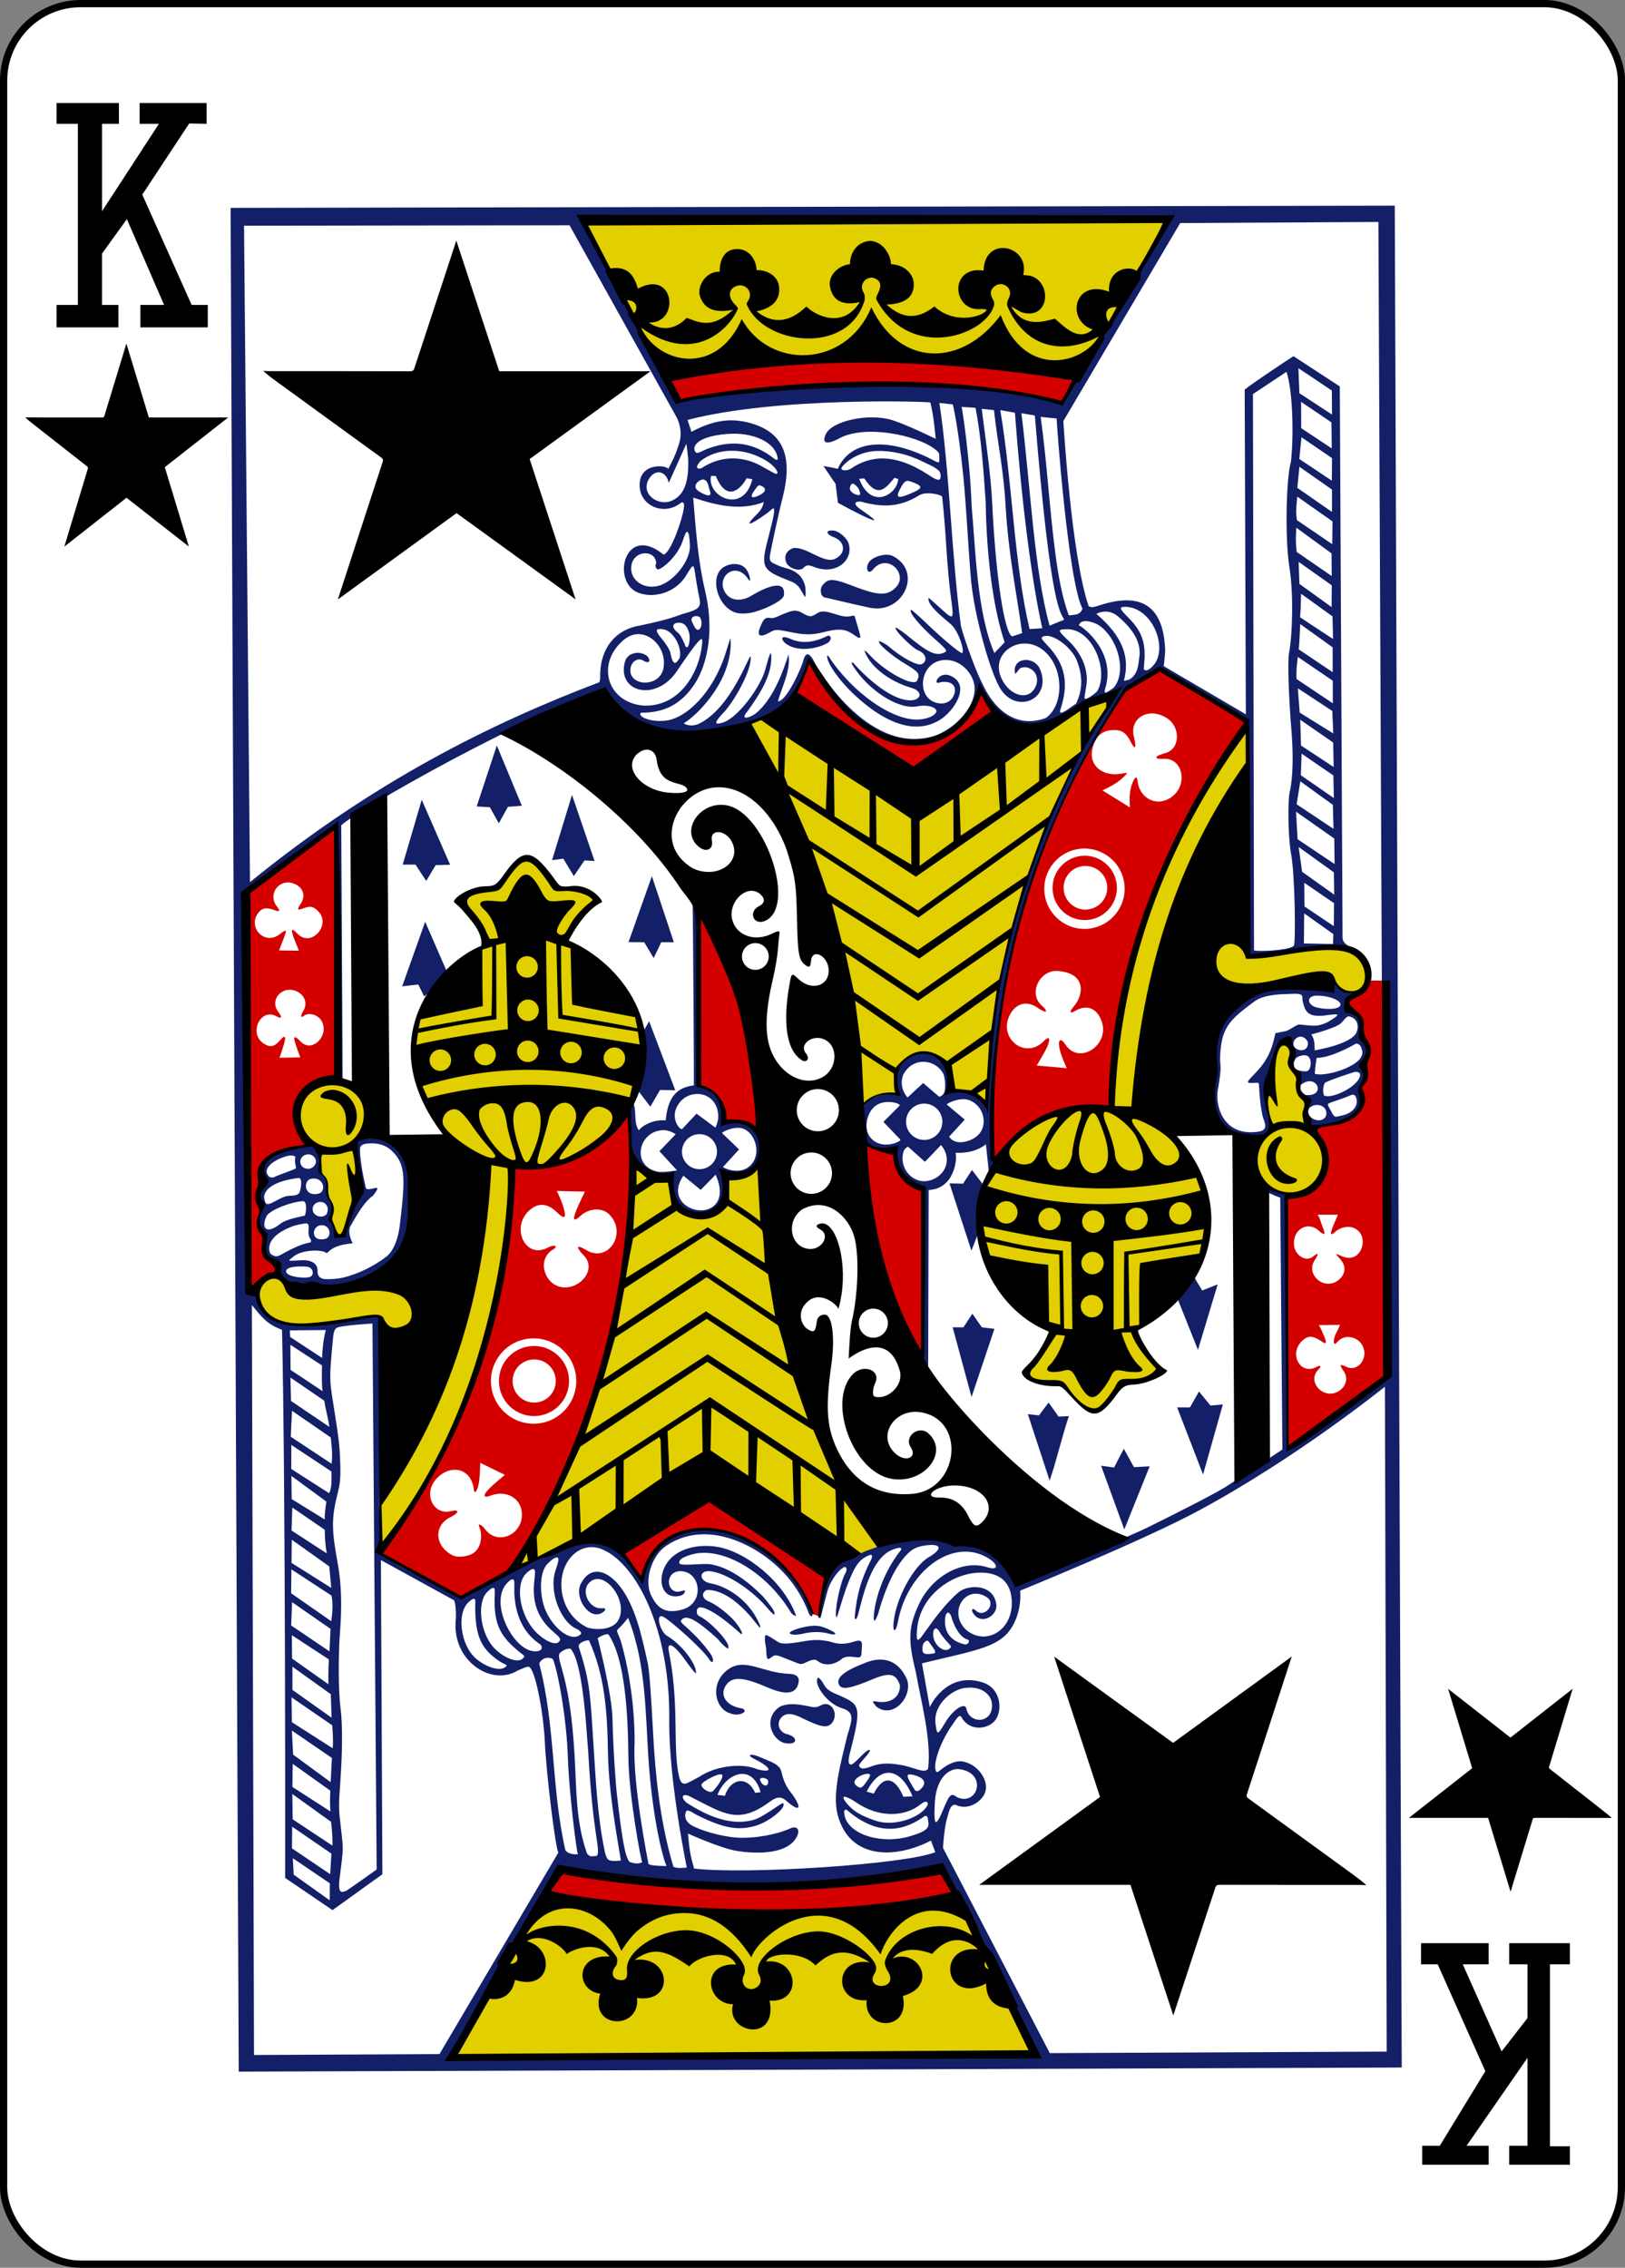<?xml version="1.0" encoding="UTF-8" standalone="no"?>
<svg
   xmlns:dc="http://purl.org/dc/elements/1.1/"
   xmlns:cc="http://creativecommons.org/ns#"
   xmlns:rdf="http://www.w3.org/1999/02/22-rdf-syntax-ns#"
   xmlns:svg="http://www.w3.org/2000/svg"
   xmlns="http://www.w3.org/2000/svg"
   xmlns:sodipodi="http://sodipodi.sourceforge.net/DTD/sodipodi-0.dtd"
   xmlns:inkscape="http://www.inkscape.org/namespaces/inkscape"
   width="224.225"
   height="312.808"
   id="svg4423"
   version="1.1"
   inkscape:version="1.0.1 (3bc2e813f5, 2020-09-07)"
   sodipodi:docname="KR.svg">
  <rect width="100%" height="100%" fill="#808080" stroke="none"/>
  <title
     id="title3001">Vectorized Playing Cards 1.0</title>
  <sodipodi:namedview
     id="base"
     pagecolor="#ffffff"
     bordercolor="#666666"
     borderopacity="1.0"
     inkscape:pageopacity="0.0"
     inkscape:pageshadow="2"
     inkscape:zoom="2.0000001"
     inkscape:cx="50.602248"
     inkscape:cy="112.55569"
     inkscape:document-units="px"
     inkscape:current-layer="printing-marks"
     showgrid="false"
     inkscape:snap-global="false"
     inkscape:snap-bbox="true"
     inkscape:snap-page="true"
     inkscape:window-width="1920"
     inkscape:window-height="991"
     inkscape:window-x="-9"
     inkscape:window-y="-9"
     inkscape:window-maximized="1"
     fit-margin-top="0"
     fit-margin-left="0"
     fit-margin-right="0"
     fit-margin-bottom="0"
     inkscape:document-rotation="0" />
  <defs
     id="defs4425" />
  <g
     id="layer1"
     inkscape:groupmode="layer"
     inkscape:label="KC"
     transform="translate(-259.935,-369.777)">
    <g
       style="display:inline"
       transform="translate(-2053.898,-219.676)"
       id="g4858">
      <rect
         y="589.952"
         x="2314.331"
         height="311.811"
         width="223.228"
         id="rect6969-7"
         style="display:inline;fill:#ffffff;fill-opacity:1;stroke:#000000;stroke-width:0.997;stroke-miterlimit:4;stroke-dasharray:none;stroke-opacity:1"
         rx="10.63"
         ry="10.63" />
    </g>
    <path
       sodipodi:nodetypes="cccccccccccccccccccccccccccccccccccccccccscccccccccsscscccccccsccccccscccccccc"
       inkscape:connector-curvature="0"
       id="path3450"
       d="m 421.189,400.283 -80.525,0.391 10.226,19.372 c 20.929,-1.882 39.27,-0.208 58.376,0.415 z m -54.996,68.112 c -0.084,0.113 -3.35,0.956 -3.017,1.697 8.528,18.255 12.336,33.109 15.898,51.87 1.8,-1.461 4.712,-1.402 4.712,-1.402 -1.436,-6.967 7.348,-7.836 7.405,-0.547 1.686,0.391 3.421,0.397 4.943,2.1 0.684,-20.502 8.042,-41.715 17.545,-56.414 -10.829,4.285 -26.717,14.965 -26.717,14.965 0,0 -13.222,-5.46 -20.768,-12.27 z m 65.82,2.183 c -14.412,13.678 -20.052,51.648 -19.019,52.172 -18.577,-0.62 -24.207,19.855 -8.104,30.895 -0.636,2.141 -2.209,3.884 -3.428,5.775 1.661,0.951 3.474,1.154 5.285,1.353 1.375,1.629 2.727,3.508 4.22,3.663 1.62,-1.02 2.771,-2.514 4.121,-3.805 1.683,-0.428 3.353,-0.902 4.95,-1.631 -1.415,-1.974 -3.092,-3.969 -3.135,-5.818 14.001,-9.867 12.079,-23.286 -0.542,-30.155 3.76,-22.597 9.245,-37.032 15.61,-47.297 z m -99.256,17.458 c -1.831,0.893 -2.83,2.778 -4.158,4.257 -1.824,0.083 -3.581,0.706 -5.318,1.48 0,0 4.176,5.767 3.918,6.077 -13.542,8.866 -13.431,21.826 -0.429,30.362 2.203,18.444 -13.475,47.631 -14.266,46.783 l -0.028,6.035 c 10.909,-12.066 17.083,-33.985 18.165,-51.988 22.282,-1.483 23.071,-23.003 7.732,-31.097 -1.179,-1.081 3.857,-6.082 3.857,-6.082 -1.278,-1.258 -3.417,-1.401 -5.29,-1.556 -1.182,-1.411 -2.212,-2.819 -4.182,-4.271 z m 94.24,14.893 c 3.151,7.005 14.66,-1.53 16.657,2.197 1.621,2.114 5.151,2.331 4.96,-1.231 -0.663,-3.527 -2.986,-4.309 -12.201,-2.772 -3.496,0.583 -4.929,0.928 -4.908,-0.665 -2.418,-2.918 -4.492,1.051 -4.507,2.47 z m 10.689,10.223 c -2.584,-0.002 -3.023,10.097 -2.985,13.129 -7.481,11.809 15.345,10.467 5.474,-2.398 0.344,-1.681 -1.258,-4.422 -1.214,-5.634 -0.809,-0.103 -1.164,-4.663 -1.274,-5.097 z m -131.595,6.071 c -4.048,0.102 -8.499,3.818 -2.008,9.16 0.433,0.149 -0.218,1.275 0.005,3.008 1.829,3.946 1.335,9.789 2.697,8.892 1.575,-1.037 2.89,-5.397 2.551,-11.485 -0.022,-0.399 -0.551,-0.822 -0.453,-1.254 3.643,-6.008 0.563,-8.406 -2.791,-8.321 z m 41.422,11.315 c -1.04,19.725 -5.874,39.078 -16.828,55.861 9.429,-4.393 18.58,-10.062 27.436,-14.915 l 20.694,12.805 c 1.198,-0.52 2.028,-0.776 2.823,-1.561 -9.536,-13.943 -12.488,-34.012 -16.643,-52.167 -1.581,1.12 -4.554,1.683 -4.554,1.683 -0.213,6.297 -6.82,8.338 -8.169,0.125 z m -49.946,15.388 c -2.207,0.14 -3.867,5.603 2.386,6.412 4.413,0.624 10.063,-1.548 12.866,-0.542 3.259,5.197 6.184,-2.453 1.829,-3.701 -4.679,-1.341 -14.207,2.157 -15.261,-0.816 -0.542,-1.015 -1.202,-1.392 -1.82,-1.353 z m 37.533,85.438 -12.484,22.045 79.818,-0.481 -10.433,-21.027 c 0.178,-0.233 -34.861,4.165 -56.9,-0.537 z"
       style="fill:#e2cf00;fill-opacity:1;stroke-width:0.151" />
    <path
       sodipodi:nodetypes="cccccccccccccsssssccccccsscccccccccccscsscccccssccssssssssssssssscssscssccsscscccccccscssscccscscssccccccscccccccsccccccccccccccccccccccccccssscccssssccccccssscccccccscsssscssccscsscsssccsscccsccccccccssscssccccccccccccccccccc"
       inkscape:connector-curvature="0"
       id="path3446"
       d="m 352.423,421.932 1.297,3.093 c 17.146,-2.073 35.082,-4.219 53.041,0.347 0,0 1.317,-2.86 1.297,-3.066 -16.733,-4.256 -54.151,-3.152 -55.634,-0.374 z m 17.349,43.435 16.315,10.552 c 0,0 7.813,-5.52 11.143,-7.855 l -2.022,-2.969 c -6.9,15.209 -19.029,3.181 -23.576,-3.975 0,0 -1.235,2.772 -1.861,4.247 z m 43.821,5.105 c 1.131,-0.024 1.757,0.412 2.325,1.562 0.642,1.299 0.887,0.979 0.474,-0.641 -0.65,-2.555 2.063,-4.217 4.62,-2.512 1.846,1.232 1.765,4.212 -0.252,4.764 -1.629,0.446 -1.672,0.873 -0.24,0.804 2.568,-0.125 3.251,3.3 1.423,4.975 -2.101,1.926 -4.779,0.561 -5.023,-1.854 -0.112,-0.683 -0.256,-0.673 -0.482,-0.287 -0.648,1.114 -0.708,2.563 -0.582,3.875 l -3.794,-2.353 c 1.351,-0.668 2.174,-1.072 3.15,-2.086 0.128,-0.132 0.223,-0.229 0.222,-0.287 -0.002,-0.103 -0.422,0.035 -1.195,0.116 -2.292,0.239 -4.056,-1.247 -3.586,-3.404 0.4,-1.836 1.351,-2.636 2.939,-2.671 z m -16.729,59.527 c 4.127,-4.72 9.251,-7.75 16.374,-7.326 0.905,-19.778 7.765,-37.366 18.751,-53.211 l -12.086,-7.265 -4.849,2.925 c -11.661,16.537 -18.824,37.52 -18.19,64.877 z m -90.584,-46.216 c 0,0 -8.181,6.127 -11.982,9.086 l 0.184,54.537 1.057,0.362 c 0.075,0.116 -0.092,-0.809 0.392,-1.232 0.396,-0.346 1.024,-0.738 1.397,-0.874 1.052,-0.383 1.098,-1.084 0.117,-1.69 -0.761,-0.47 -1.051,-1.197 -0.964,-2.405 0.062,-0.852 0.025,-1.038 -0.33,-1.617 -0.442,-0.719 -0.479,-1.629 -0.103,-2.573 0.174,-0.438 0.158,-0.556 -0.153,-1.148 -0.396,-0.754 -0.443,-1.566 -0.149,-2.44 0.113,-0.334 0.194,-1.065 0.184,-1.629 -0.04,-2.172 1.754,-3.613 5.066,-4.067 1.295,-0.178 1.335,-0.231 0.74,-1.317 -3.354,-6.126 4.182,-9.319 4.746,-8.338 z m 103.214,3.042 c 3.061,-0.044 5.58,2.397 5.624,5.459 0.044,3.061 -2.402,5.58 -5.463,5.624 -3.061,0.044 -5.58,-2.402 -5.624,-5.463 -0.044,-3.061 2.402,-5.575 5.463,-5.62 z m 0.052,0.989 c -2.451,0.036 -4.407,2.049 -4.372,4.5 0.036,2.451 2.049,4.412 4.5,4.376 2.451,-0.036 4.412,-2.054 4.376,-4.505 -0.036,-2.451 -2.054,-4.407 -4.505,-4.371 z m 0.115,1.408 c 1.662,-0.024 3.032,1.302 3.056,2.964 0.024,1.662 -1.306,3.032 -2.969,3.056 -1.662,0.024 -3.027,-1.306 -3.051,-2.969 -0.024,-1.662 1.302,-3.027 2.964,-3.051 z m -110.041,2.277 c 0.225,-0.004 0.466,0.03 0.709,0.108 1.381,0.439 1.864,1.655 1.116,2.808 -0.588,0.905 -0.52,0.983 0.509,0.601 0.809,-0.301 1.221,-0.206 1.859,0.426 1.913,1.893 -0.934,5.076 -2.807,3.148 -0.927,-0.955 -1.016,-0.674 -0.373,0.967 0.208,0.531 0.552,1.357 0.552,1.357 l -2.745,-0.04 c 0,0 0.426,-1.094 0.623,-1.61 0.475,-1.244 0.491,-1.426 -0.5,-0.643 -2.234,1.764 -4.766,-1.254 -2.711,-3.228 0.418,-0.401 1.089,-0.42 2.022,-0.053 0.68,0.267 0.762,0.081 0.251,-0.56 -1.111,-1.395 -0.084,-3.252 1.494,-3.28 z m 56.893,4.887 c -1.116,7.309 -0.142,17.565 -0.166,23.046 2.976,0.567 3.01,2.594 3.467,5.114 1.447,-0.504 4.61,1.633 5.043,1.445 0.329,-7.415 -3.526,-28.94 -8.344,-29.605 z m 49.385,7.325 c 4.225,0.339 3.416,3.602 2.157,4.942 -0.596,0.688 -0.486,0.997 0.169,0.601 1.785,-1.078 3.201,-0.299 3.776,1.558 0.983,3.173 -3.188,5.906 -5.048,3.058 -0.63,-0.965 -1.016,-0.747 -0.862,0.263 0.095,0.973 1.046,2.989 1.046,2.989 l -4.146,-0.371 c 0,0 1.267,-2.107 1.489,-2.674 0.462,-1.177 0.218,-1.491 -0.668,-0.542 -2.593,2.372 -6.185,-0.665 -4.511,-3.81 0.825,-1.551 2.347,-2.052 3.991,-0.817 1.108,0.723 1.347,0.41 0.356,-0.467 -1.851,-1.639 -0.238,-4.928 2.25,-4.728 z m -106.077,2.59 c 0.047,-0.002 0.093,-0.003 0.141,-0.002 0.355,0.007 0.727,0.105 1.098,0.314 1.03,0.579 1.312,1.722 0.667,2.716 -0.371,0.572 -0.263,0.932 0.168,0.559 0.578,-0.5 1.855,-0.168 2.352,0.612 1.278,2.002 -1.219,4.622 -2.814,2.955 -0.704,-0.736 -0.973,-0.766 -0.892,-0.282 0.229,0.907 0.826,2.454 0.826,2.454 l -2.871,0.05 c 0,0 0.62,-1.627 0.757,-2.453 0.106,-0.653 -0.155,-0.558 -0.839,0.214 -0.665,0.751 -1.27,0.828 -2.118,0.267 -2.092,-1.387 -0.417,-4.947 1.766,-3.751 0.752,0.412 0.857,0.174 0.269,-0.603 -1.049,-1.387 0.021,-2.978 1.488,-3.049 z m 149.063,-1.272 c -4.648,4.802 -3.19,1.963 -1.035,5.624 0.008,2.414 1.416,4.303 0.3,8.112 -0.358,0.744 -0.39,1.098 -0.193,1.847 -0.341,4.208 -3.712,4.154 -6.989,4.807 0.543,-0.036 5.193,8.554 -3.482,9.227 l 0.099,34.921 13.602,-10.028 -0.059,-54.51 z m -102.072,18.437 c -3.857,2.485 -9.274,8.696 -16.087,7.346 -0.824,21.788 -7.975,38.655 -18.175,53.151 3.521,2.082 7.398,4.581 10.999,6.183 3.045,-1.571 4.755,-2.225 7.743,-4.684 12.262,-18.941 16.15,-39.648 15.52,-61.996 z m 32.019,3.985 c 0.688,11.19 2.509,21.786 8.33,30.287 l 0.394,-23.78 c -2.074,-0.497 -3.774,-1.837 -4.379,-5.639 z m -42.068,6.601 3.89,0.092 c 0,0 -0.883,1.758 -1.265,2.741 -0.464,1.201 -0.244,1.446 0.643,0.611 1.154,-1.087 2.994,-1.188 3.962,-0.218 2.57,2.575 -0.118,6.772 -3.158,4.931 -1.302,-0.788 -1.519,-0.524 -0.486,0.592 2.009,1.864 -0.089,4.549 -2.437,4.56 -1.698,-0.007 -2.798,-1.364 -2.931,-2.86 -0.065,-0.941 0.407,-1.885 1.224,-2.343 0.851,-0.478 0.242,-0.789 -0.683,-0.292 -3.019,1.624 -5.04,-2.548 -2.761,-4.921 1.314,-1.369 2.704,-1.241 4.039,0.065 0.932,0.912 1.266,0.831 1.003,-0.248 -0.265,-1.215 -1.039,-2.71 -1.039,-2.71 z m 104.994,3.275 2.787,0.003 c -0.274,0.69 -0.628,1.393 -0.851,2.074 -0.24,0.742 -0.064,0.837 0.674,0.119 1.921,-1.29 3.97,5.5e-4 3.553,2.043 -0.287,1.409 -1.468,2.101 -2.831,1.489 -1.202,-0.54 -0.816,-0.308 -0.133,0.514 0.813,0.978 0.606,2.12 -0.469,2.876 -1.902,1.337 -4.413,-0.884 -3.155,-2.823 0.742,-1.153 0.402,-1.028 -0.274,-0.47 -1.014,0.742 -2.546,-0.308 -2.576,-1.764 -0.117,-2.094 1.996,-3.272 3.487,-1.791 0.71,0.598 0.886,0.525 0.566,-0.345 -0.294,-0.631 -0.388,-1.307 -0.779,-1.926 z m 0.149,15.228 2.921,-0.033 c 0,0 -0.041,0.223 -0.491,1.069 -0.529,0.993 -0.448,2.021 0.104,1.323 0.932,-1.177 2.91,-0.849 3.559,0.59 0.756,1.676 -0.717,3.528 -2.246,2.824 -0.994,-0.458 -1.062,-0.359 -0.402,0.595 0.642,0.928 0.358,2.069 -0.686,2.735 -2.051,1.309 -4.51,-1.304 -2.802,-2.977 0.457,-0.448 0.314,-0.666 -0.241,-0.364 -2.264,1.231 -3.934,-1.829 -1.976,-3.621 0.834,-0.763 1.471,-0.71 2.842,0.237 0.427,0.295 0.509,-0.009 0.201,-0.757 -0.524,-1.275 -0.784,-1.62 -0.784,-1.62 z m -108.424,1.832 c 3.251,-0.047 5.921,2.547 5.969,5.798 0.047,3.251 -2.547,5.926 -5.798,5.973 -3.251,0.047 -5.926,-2.552 -5.973,-5.802 -0.047,-3.251 2.552,-5.921 5.802,-5.969 z m 0.067,1.05 c -2.67,0.039 -4.805,2.232 -4.766,4.902 0.039,2.67 2.236,4.805 4.907,4.766 2.67,-0.039 4.805,-2.236 4.766,-4.907 -0.039,-2.67 -2.236,-4.8 -4.907,-4.762 z m 0.055,1.857 c 1.644,-0.024 2.994,1.287 3.018,2.931 0.024,1.644 -1.287,2.999 -2.931,3.023 -1.644,0.024 -2.999,-1.292 -3.023,-2.936 -0.024,-1.644 1.292,-2.994 2.936,-3.018 z m -7.399,14.261 3.398,1.661 c 0,0 -1.607,1.307 -2.246,1.981 -0.817,0.868 -0.761,1.274 0.343,0.859 2.105,-0.792 4.212,0.394 4.252,2.578 0.053,2.915 -3.395,4.318 -5.051,2.111 -0.492,-0.656 -1.08,-0.929 -0.85,-0.393 0.56,1.305 0.218,2.948 -0.758,3.623 -0.781,0.541 -2.212,0.699 -2.933,0.325 -2.48,-1.286 -2.609,-4.144 -0.237,-5.273 1.193,-0.568 1.232,-1.099 0.059,-0.807 -2.443,0.609 -3.867,-2.347 -2.105,-4.378 1.87,-2.155 4.918,-1.71 5.255,1.48 0.06,0.567 0.447,0.157 0.619,-0.712 0.208,-0.646 0.254,-3.055 0.254,-3.055 z m 31.674,4.795 c 0,0 -12.443,7.08 -12.064,7.379 0.073,0.043 2.758,3.821 2.758,3.821 6.173,-13.987 20.957,-2.404 23.325,4.738 0.514,0.316 0.601,0.226 1.16,0.476 0.053,-0.504 1.078,-5.464 1.078,-5.464 z m -19.954,51.427 c -0.623,0.78 -2.709,2.993 -2.446,3.076 18.286,3.931 37.145,3.618 56.342,1.534 l -1.465,-4.611 c -18.957,4.831 -52.431,2.6e-4 -52.431,2.6e-4 z"
       style="fill:#d40000;fill-opacity:1;stroke-width:0.151" />
    <path
       sodipodi:nodetypes="cccccccccccccccscccssccccscccccccscsscccsscccssscccccsscccccccccccsssccccccssscccccscccccccccscsccccssscssscssccscsccccccsssccsccscccascccccccsscccccccscssccccssccccccccccccccssscscccccccccccccccccscccsccscccccccccscccsscccssscscsccsccccsccccsccscccccccsccccccccccccccscccccccsscccsscccsccccccccccsccsscccccccccsccscsscssscscsccccccscscscsscssssscssccscsssccccsccsscccsccccsccccscccscsscccscscsscccssccccccccccccccccccscscccscccscccscccccscccccsccccccccccccccccscccsscssscsscscccccscccccsccssscccccccccccccccccccccscccccccccscccccccccsssccccsccscsccccscsccsccccccsccccccccccscccccccccccccccccscccccccccscccscccccsccscssscccccccccscsssssssscccssscssccsccsccccccccsccscscccscscsccccsscscsccsccccscccccsssccccssccsssssssssscccccccsccccsssscccccscccccccccccccccccccccsccccsscccccccccccscscccsccccccccccccccccsssssccccccccscccsccssccccccccccccccsccccscccssccccccccccccscccccccccccccccccccccccccccscccsccccsccccccccscccccccscccccsccccscccccccssccccccccccsccccccscccsccssssccsccsccscccscccccssccsscccccscccsccscssccscccscccsccssccccsccscssccsccsccccsccccccscccccscccccssccscccccccccccscccccscccccsccssccsscssccscccccccccccccccccccccccccccccccccscccscssscsccssscccscsssccccccccccscccsccccccccccscsccccssssccccsccsccccsccscccccsccsscccscccscccsccccccccccccccsccccccccccccccccccsccccccccccccccccccccccccccsccccssccccccccccccsccccs"
       inkscape:connector-curvature="0"
       id="path3444"
       d="m 291.755,398.452 1.121,257.077 160.477,-0.567 -0.962,-256.819 z m 48.805,1.832 80.038,-0.327 c -3.753,9.746 -14.564,25.144 -14.053,25.181 -16.649,-2.751 -33.811,-4.139 -53.005,-0.04 z m -46.952,0.627 44.915,-0.058 14.814,26.552 c 0,0 0.87,1.657 0.35,3.391 -0.567,1.892 -1.055,2.732 -1.565,3.697 0.051,-0.551 -4.269,-1.097 -3.907,2.601 0.245,2.503 3.413,3.919 5.772,1.971 0.377,-0.032 0.374,0.318 0.292,0.929 -0.218,1.434 -1.741,5.986 -2.785,6.288 -5.318,-4.361 -7.216,3.603 -3.63,5.191 2.076,0.919 5.268,0.16 6.76,-2.336 1.141,-1.909 1.015,-1.594 1.375,0.723 0.134,0.862 0.323,1.86 0.42,2.309 0.305,1.404 3.5e-4,1.676 -2.363,2.314 -1.902,0.741 -3.829,1.15 -5.791,1.574 -3.584,0.588 -5.417,3.292 -5.506,6.582 -0.019,0.711 0.006,1.04 -0.147,1.252 -15.165,5.756 -31.28,13.809 -48.184,27.562 z m 101.833,63.047 c -0.574,-0.929 -2.411,-5.806 -2.915,-7.841 -1.316,-9.866 -1.566,-21.578 -2.973,-30.762 l 1.853,0.208 c 0,0 0.697,2.659 1.446,9.843 0.371,3.561 0.759,10.965 1.069,14.368 0.468,5.057 2.753,13.144 4.169,15.185 2.309,3.329 6.949,1.176 5.397,-2.777 -0.805,-2.051 -3.923,-1.719 -3.491,0.41 0.008,0.38 0.296,-0.271 0.752,-0.671 1.347,-0.51 2.864,0.892 2.073,2.581 -0.982,2.156 -3.889,1.172 -4.854,-1.545 -1.152,-3.246 2.729,-5.68 5.632,-3.7 3.234,2.205 3.241,7.796 0.636,9.561 -4.384,1.599 -7.364,-1.595 -8.796,-4.858 z m 10.838,4.113 c -0.177,-0.104 0.006,-0.444 0.223,-1.251 0.811,-3.017 0.3,-5.372 -1.652,-7.591 -1.088,-1.236 -1.497,-1.454 -0.927,-1.678 1.208,-0.475 3.875,1.462 4.609,3.367 0.724,1.87 0.905,3.804 -0.114,5.919 -0.709,0.454 -1.811,1.363 -2.138,1.234 z m 3.303,-2.009 c -0.003,-0.353 0.235,-1.466 0.289,-2.011 0.211,-2.105 -0.773,-4.243 -2.515,-5.914 -1.462,-1.402 -1.596,-1.547 -0.213,-1.57 3.568,-0.06 5.844,5.709 4.197,8.551 -0.424,0.45 -1.717,1.372 -1.759,0.944 z m 3.021,-1.952 c 1.051,-4.918 -3.706,-8.196 -3.802,-8.043 0.237,-1.102 2.126,-0.469 2.77,-0.04 2.405,1.614 3.787,5.834 2.311,8.233 -0.16,0.294 -0.358,0.463 -0.617,0.622 -0.496,0.311 -0.789,0.562 -0.89,0.344 -0.076,-0.165 0.199,-0.881 0.227,-1.117 z m -41.849,-15.956 c 0.497,-0.488 0.646,-0.502 1.601,-0.141 2.993,1.13 5.383,-1.017 4.677,-3.274 -0.256,-0.817 -1.377,-1.704 -2.067,-1.776 -1.128,-0.117 -1.15,0.478 0.065,0.933 1.493,0.558 1.644,2.143 0.329,2.857 -1.544,1.043 -4.073,-1.604 -5.928,-1.38 -0.887,0.265 -1.454,1.094 -0.948,2.107 0.395,0.71 1.73,1.141 2.271,0.674 z m -3.32,-0.323 c -1.038,-0.482 -1.433,-0.473 -1.235,-1.605 0.131,-0.745 1.193,-5.762 1.699,-7.701 1.513,-5.807 0.091,-9.025 -4.194,-10.323 -2.904,-0.88 -5.405,-0.434 -8.364,1.14 l -0.532,-1.642 c 12.405,-3.245 33.577,-2.525 33.501,-2.4 0.418,1.67 0.577,3.339 0.74,5.009 0,0 -3.967,-1.946 -6.036,-2.593 -3.188,-0.977 -8.226,0.095 -9.119,1.924 -0.506,1.037 -0.243,1.729 1.899,0.576 3.506,-1.888 10.665,-0.449 13.189,1.552 0.581,0.461 0.552,0.562 0.563,1.103 0.017,0.824 0.066,0.873 -1.083,0.259 -6.017,-3.076 -11.158,-2.719 -12.932,1.319 -0.408,-0.123 -1.969,-0.392 -1.969,-0.392 l 1.675,2.477 0.318,2.593 c 0,0 2.737,1.518 4.246,2.161 1.485,0.629 0.63,-0.041 -1.193,-1.309 -1.338,-0.931 -0.274,-1.23 0.609,-0.873 1.816,0.417 4.471,0.945 7.544,-1.006 0.954,-0.606 3.139,-0.08 3.173,0.194 0,0 0.291,2.267 0.58,6.999 0.137,2.238 0.412,5.162 0.569,6.362 0.473,3.626 0.609,3.832 -1.299,2.094 -0.64,-0.583 -1.707,-1.551 -1.719,-1.493 -0.242,1.124 2.573,3.099 3.228,3.777 0.995,1.029 1.793,3.662 1.395,3.818 -0.252,0.099 -2.926,-2.169 -5.031,-4.208 -0.788,-0.764 -1.963,-1.788 -1.996,-1.753 -0.435,0.29 1.332,2.284 2.988,3.776 1.932,1.74 2.155,1.896 1.506,2.158 -1.199,0.484 -2.278,-0.118 -5.189,-2.525 -0.283,-0.234 -1.386,-1.016 -1.438,-0.96 -0.265,0.354 2.42,2.896 3.03,3.115 1.133,0.406 1.459,1.5 0.566,1.93 -0.596,0.287 -2.819,-0.931 -4.6,-2.475 -0.319,-0.277 -1.205,-0.747 -1.264,-0.684 -0.353,0.227 1.639,1.949 3.539,3.094 1.86,1.12 2.158,1.397 1.684,2.328 -0.442,0.959 -4.525,-1.262 -6.568,-3.549 -0.435,-0.487 -0.778,-0.696 -0.691,-0.532 0.889,2.466 3.817,4.232 5.995,4.936 0.389,0.127 0.952,0.284 1.206,0.486 0.62,0.493 0.483,1.005 -0.189,1.294 -2.322,0.652 -5.985,-2.161 -8.604,-5.107 -0.304,-0.126 -0.122,0.26 -0.042,0.388 2.185,3.487 6.369,6.14 8.889,5.645 1.473,-0.29 2.657,0.154 2.668,0.648 0.01,0.405 -0.803,1.051 -2.387,1.164 -3.584,0.255 -9.185,-3.666 -12.46,-8.66 -0.102,-0.156 -0.223,-0.213 -0.231,-0.119 -0.089,1.059 1.948,3.655 3.51,5.14 4.642,4.412 9.03,5.903 12.453,3.418 1.93,-1.496 3.795,-4.765 0.92,-5.858 -1.523,-0.579 -2.485,1.517 -1.183,0.919 1.711,-0.206 2.099,0.701 1.877,1.554 -0.436,1.465 -1.887,1.697 -3.067,1.082 -2.054,-1.112 -1.618,-4.924 1.041,-5.59 2.396,-0.578 4.486,1.452 4.761,3.379 0.427,2.992 -2.95,6.231 -5.657,7.036 -9.235,2.748 -16.448,-10.084 -16.489,-10.374 -0.463,-0.891 -1.021,-1.364 -1.372,-0.324 -0.378,1.505 -2.462,5.918 -3.577,5.892 0.347,-1.557 1.809,-4.174 1.454,-6.467 -0.616,1.883 -1.916,5.9 -4.402,8.039 -0.644,0.587 -2.536,1.278 -1.234,-0.232 1.572,-2.209 3.628,-5.23 3.202,-8.067 -0.417,0.637 -0.644,2.251 -1.121,3.317 -1.194,2.668 -3.802,5.834 -5.523,6.347 -1.272,0.379 -1.153,-0.051 0.149,-1.421 1.396,-1.47 3.867,-5.785 3.703,-7.645 -0.07,-0.822 -2.563,7.106 -7.249,9.276 -1.265,0.463 -1.984,-0.12 -1.984,-0.12 1.842,-1.06 6.93,-6.076 6.45,-11.774 0,0 -0.271,0.844 -0.672,2.109 -1.725,5.439 -5.432,9.014 -8.32,9.31 -2.306,0.236 -3.916,-0.694 -3.344,-1.105 2.99,0.022 5.447,-1.011 7.367,-3.926 1.951,-2.962 2.678,-7.721 1.496,-12.758 -1.066,-4.542 -1.3,-8.627 -1.673,-12.993 3.276,1.119 6.572,1.863 9.761,0.617 -0.32,1.301 -0.852,1.463 -1.694,2.445 -0.611,0.718 -0.402,0.889 1.981,-0.794 0.693,-0.49 0.944,-0.882 1.069,-0.751 0.203,0.213 -0.113,1.552 -0.806,4.222 -1.037,3.993 -0.767,4.279 3.069,5.783 0.716,0.281 0.983,0.555 1.234,0.854 0.117,0.14 0.747,1.273 0.806,1.313 0.14,0.094 0.103,-1.156 0.026,-1.471 -0.206,-0.839 -0.659,-1.468 -1.056,-1.717 -0.753,-0.693 -1.839,-0.755 -2.536,-1.073 z m 72.419,52.08 0.038,-4.146 4.028,2.857 -0.049,1.368 z m -6.883,0.901 -0.148,-76.68 c 0,0 3.091,-2.054 4.636,-3.071 0.965,3.04 0.959,9.559 0.597,12.462 -0.605,1.891 -0.875,10.305 -0.189,14.586 0.547,3.413 0.446,9.057 -0.07,11.759 -0.202,1.056 -0.046,6.002 0.333,10.579 0.29,3.498 0.206,6.677 -0.216,8.497 -0.333,1.434 -0.217,6.574 0.162,8.545 0.558,2.9 0.654,12.217 0.404,12.724 -0.664,0.752 -5.858,0.857 -5.51,0.601 z m 6.124,-80.246 c 0,0 3.113,2.056 4.615,3.085 l 0.021,3.304 -4.499,-2.937 z m -46.474,5.338 1.925,0.12 c 0.767,3.993 1.099,8.532 1.405,13.083 0.098,7.017 0.964,14.417 2.612,19.268 l -1.416,1.484 c -2.41,-5.558 -2.6,-14.327 -3.138,-20.261 -0.236,-6.675 -1.333,-13.65 -1.388,-13.693 z m 46.847,-0.7 4.187,2.834 0.043,3.593 -4.219,-2.798 z m -44.069,0.963 1.691,0.184 c 0.514,4.741 1.303,7.958 1.603,13.18 0.388,6.755 1.559,12.301 2.287,17.577 l -1.266,0.421 c -0.848,0.391 -2.254,-5.844 -2.879,-18.483 -0.189,-3.825 -0.837,-8.127 -1.436,-12.879 z m 2.558,0.178 2.02,0.362 c 0.893,12 2.304,23.271 3.782,29.729 l -1.756,0.116 c -2.178,-9.23 -2.32,-19.909 -4.045,-30.207 z m 2.917,0.425 1.856,0.322 c 2.233,27.444 3.61,27.089 4.041,28.168 l -2.009,0.815 c -2.172,-7.886 -2.61,-19.004 -3.888,-29.305 z m 8.426,26.956 c -0.317,0.924 -1.07,0.838 -1.891,0.933 -0.919,-2.522 -1.457,-5.528 -1.842,-8.472 -0.847,-6.466 -1.152,-12.528 -2.035,-18.909 l 2.214,0.227 c -0.072,0.049 1.571,22.503 3.554,26.221 z M 361.667,429.604 c 2.918,0.141 5.339,1.451 5.572,3.367 0.052,0.431 -0.29,0.222 -0.685,-0.081 -2.51,-1.923 -5.366,-2.523 -8.814,-1.282 -0.751,0.27 -1.366,0.696 -1.702,0.638 -0.302,-0.193 -0.395,-0.66 -0.164,-1.046 0.804,-1.344 4.349,-1.666 5.794,-1.596 z m -6.767,3.849 c 0.062,3.023 -0.673,4.689 -2.259,5.387 -1.914,0.843 -4.369,-0.962 -3.176,-2.982 0.902,-1.527 2.452,-1.067 2.747,0.537 l 2.432,-5.415 c 0,0 0.249,1.715 0.256,2.472 z m 88.834,-0.485 -0.026,3.115 -4.488,-2.999 0.299,-2.995 z m -79.615,-0.406 c 2.211,0.876 3.023,1.945 3.105,2.421 -0.128,0.354 -0.349,0.112 -1.963,-0.759 -2.486,-1.525 -5.727,-1.773 -8.574,0.162 -0.71,0.14 -0.783,-0.262 -0.071,-1.027 2.17,-1.699 5.166,-1.723 7.504,-0.797 z m 16.791,-0.583 c 1.945,-0.061 4.271,0.433 6.235,1.418 0.869,0.436 1.648,0.707 2.214,1.208 0.453,0.236 0.488,1.264 0.157,1.341 -0.296,0.042 -0.78,-0.189 -1.505,-0.695 -4.667,-3.03 -8.025,-2.657 -10.724,-0.792 -0.15,0.103 -0.614,0.209 -0.797,0.195 -0.515,-0.039 -0.541,-0.249 -0.326,-0.528 1.249,-1.411 3.116,-2.092 4.746,-2.148 z m 58.323,2.182 4.497,3.143 -0.002,3.09 -4.782,-3.325 z m -81.185,1.256 0.657,0.019 c 1.531,3.709 3.451,1.797 4.249,0.312 l 0.8,0.13 c -1.252,4.968 -6.347,2.369 -5.705,-0.461 z m -1.118,0.495 c 0.743,0.089 0.717,0.93 0.95,1.542 0.52,1.368 -1.452,0.21 -1.79,-0.123 -0.573,-0.602 0.241,-1.358 0.84,-1.42 z m 22.261,-0.145 c 1.939,2.95 3.057,1.204 4.163,-0.081 l 0.527,0.168 c -0.139,2.118 -3.704,4.376 -5.397,-0.035 z m 5.963,0.334 c 0.208,0.003 0.624,0.152 1.007,0.307 1.06,0.429 1.005,0.743 -0.17,1.265 -1.878,0.835 -2.531,0.944 -1.969,-0.236 0.324,-0.54 0.538,-1.255 1.132,-1.336 z m -7.368,0.45 c 0.473,0.347 0.783,0.732 0.838,1.357 0.038,0.441 -1.428,-0.067 -1.425,-0.769 0.047,-0.446 0.288,-0.808 0.588,-0.588 z m -12.995,0.168 c 0.964,0.357 0.848,0.816 0.177,1.232 -1.205,0.672 -1.721,0.54 -0.942,-0.517 0.36,-0.487 0.437,-0.705 0.765,-0.716 z m 74.141,1.555 4.871,3.423 -0.043,3.143 -4.867,-3.317 c -0.226,-1.347 -0.013,-2.252 0.039,-3.25 z m -84.174,4.865 c 0.231,0.006 0.322,0.769 0.376,1.885 0.09,1.856 -1.799,4.44 -3.709,5.33 -2.3,1.072 -4.762,-0.431 -4.35,-2.659 0.38,-2.053 3.297,-2.138 3.407,-0.241 -0.284,0.499 0.114,0.917 0.277,0.873 0.75,-0.201 2.52,-1.793 3.239,-3.574 0.28,-0.694 0.451,-1.408 0.651,-1.57 0.039,-0.031 0.075,-0.045 0.108,-0.044 z m 84.043,-0.579 4.868,3.551 0.022,3.123 -4.827,-3.32 c -0.191,-1.392 -0.108,-2.385 -0.062,-3.354 z m -59.058,4.946 c -0.368,0.618 -0.066,1.725 0.688,0.782 1.939,-2.257 4.748,0.567 3.245,2.362 -1.364,1.629 -3.042,1.104 -6.586,-0.249 -2.582,-0.986 -2.989,-0.65 -3.625,0.062 -0.524,0.586 -0.257,1.767 0.422,1.753 2.092,0.475 3.904,0.937 6.07,1.388 4.578,0.939 7.369,-4.957 3.188,-7.124 -1,-0.518 -3.071,0.155 -3.401,1.025 z m -20.202,0.679 c -1.785,1.6 -0.321,5.806 2.307,6.182 0.55,0.079 1.372,0.056 2.304,-0.213 1.839,-0.531 3.865,-1.618 3.948,-2.252 0.377,-2.879 -3.909,-0.297 -4.477,0.044 -1.352,0.82 -2.782,0.714 -3.502,-0.26 -1.623,-2.196 1.287,-4.716 3.054,-2.029 0.446,0.678 0.289,-0.471 -0.197,-1.251 -0.687,-1.102 -2.461,-1.031 -3.437,-0.22 z m 79.583,-0.907 4.575,3.233 -0.026,3.007 -4.436,-3.198 z m 0.343,4.402 4.333,3.116 0.074,3.125 -4.547,-2.993 c 0.089,-1.125 0.11,-2.183 0.14,-3.249 z m -24.29,1.795 c 3.809,0.063 5.958,5.69 3.95,8.032 -0.598,0.697 -1.075,0.883 -1.345,0.624 -0.058,-0.056 0.037,-0.685 0.076,-1.397 0.124,-2.268 -0.358,-3.821 -2.018,-5.545 -1.245,-1.293 -1.716,-1.693 -0.663,-1.714 z m -46.906,0.897 c -0.72,0.256 -1.481,0.776 -2.07,0.648 -0.582,-0.127 -0.861,0.161 -1.089,0.618 -0.872,1.746 -0.602,2.311 1.126,1.319 0.82,-0.471 1.107,-0.302 3.302,0.112 1.569,0.296 2.636,0.267 4.016,-0.091 1.716,-0.445 2.739,-0.48 3.607,-0.005 0.868,0.475 1.462,1.129 1.484,0.596 -0.097,-0.623 -0.641,-2.218 -0.766,-2.747 -0.06,-0.255 -0.487,-0.03 -0.891,-0.001 -1.422,0.103 -3.119,-1.176 -4.218,-0.5 -0.879,0.541 -0.996,0.683 -2.202,-0.025 -0.898,-0.527 -1.521,-0.202 -2.3,0.076 z m 45.882,0.391 c 2.579,2.154 3.24,4.065 2.99,5.633 -0.128,1.141 -0.213,2.401 -1.331,3.087 -0.206,0.098 -0.513,0.159 -0.799,0.201 0.867,-3.24 -0.155,-6.141 -3.801,-9.237 1.061,-0.525 2.143,-0.35 2.941,0.316 z m -58.178,-0.005 c 0.114,-3.1e-4 0.241,0.018 0.369,0.061 0.448,0.147 0.518,1.319 0.166,1.686 -0.352,0.367 -0.637,0.064 -1.045,-0.867 -0.303,-0.507 0.014,-0.878 0.511,-0.88 z m -2.382,0.912 c 0.942,-0.019 1.299,0.843 1.46,1.53 0.138,0.586 -0.036,2.333 -0.536,1.724 -0.12,-0.37 -0.632,-1.565 -1.041,-1.876 -0.912,-0.691 -0.821,-1.359 0.117,-1.379 z m -2.651,0.868 c 0.138,-0.004 0.314,0.013 0.529,0.049 1.47,0.246 2.596,2.586 2.254,3.914 -0.778,1.428 -1.066,0.465 -1.323,-0.83 -0.201,-0.537 -0.803,-1.378 -1.172,-1.812 -0.766,-0.902 -0.884,-1.304 -0.288,-1.321 z m 88.4,-0.68 4.477,3.208 0.007,3.434 -4.685,-3.149 c 0.104,-1.202 0.158,-2.353 0.201,-3.493 z m -91.308,1.392 c 2.193,0.004 4.065,2.553 3.373,5.01 -0.857,2.563 -5.125,2.016 -4.416,-0.539 0.204,-0.735 0.988,-1.273 1.738,-0.813 1.082,0.665 0.963,-0.417 0.276,-0.801 -1.06,-0.592 -2.518,-0.234 -2.843,0.965 -1.133,4.181 4.242,5.606 7.167,1.287 1.069,-1.579 2.232,-3.268 2.875,-3.988 0.577,-0.647 0.701,-0.579 0.607,0.255 -0.373,3.885 -3.081,8.739 -8.161,8.474 -4.937,-0.469 -6.48,-5.706 -2.752,-8.975 0.626,-0.549 1.286,-0.82 1.925,-0.867 0.071,-0.005 0.141,-0.008 0.212,-0.008 z m 26.16,0.212 c -1.807,0.875 -3.444,1.206 -5.222,0.432 -1.315,-0.572 -1.294,0.049 -0.723,0.559 1.652,1.406 4.655,0.77 5.942,-0.022 0.418,-0.257 0.555,-1.001 0.003,-0.969 z m 69.639,6.209 0.014,3.123 -4.998,-3.348 c -0.079,-0.747 0.005,-1.883 0.169,-3.056 z m -4.818,1.043 4.759,3.133 0.126,3.096 -4.624,-2.867 z m 0.332,4.341 4.546,3.144 0.066,3.379 -4.504,-2.963 z m -110.857,3.553 -2.782,8.405 1.822,0.11 1.23,2.217 1.264,-2.272 1.917,-0.146 z m 111.046,1.122 4.381,3.01 0.067,3.121 -4.552,-3.146 z m -0.178,3.821 4.492,3.244 0.089,3.315 -5.091,-3.391 z m -100.495,1.876 -2.755,8.999 1.553,-0.211 1.454,2.407 1.468,-2.162 1.392,0.079 z m -20.737,0.669 -2.624,8.945 1.759,-0.007 1.485,2.256 1.303,-2.178 1.994,-0.052 z m 120.646,1.647 5.271,3.698 0.044,3.52 -5.11,-3.422 z m 5.211,8.361 0.059,3.083 -4.436,-3.156 -0.481,-3.424 z m -94.099,0.531 -3.22,9.09 2.16,0.021 1.31,2.183 1.048,-2.194 1.735,0.017 z m 90.014,0.906 4.115,2.82 -0.032,3.166 -4.051,-2.714 z m -77.987,36.784 -2.344,-2.253 c -0.029,-0.184 1.917,-1.127 3.115,-0.527 1.582,0.792 2.395,3.64 0.623,5.139 -1.41,1.193 -3.562,0.201 -3.604,0.06 z m -2.086,-3.715 c 0.041,-3.48 -1.792,-4.374 -3.307,-5.079 0,0 -0.253,-22.055 -0.22,-22.714 0.001,0.096 -0.389,-2.388 -0.433,-2.535 l -5e-5,1e-5 c 2e-5,0.002 -0.364,-0.097 -0.364,-0.093 0.064,2.236 0.21,25.153 0.174,25.301 -2.837,0.327 -3.629,2.248 -3.886,4.826 -2.213,-0.166 -3.653,1.166 -3.697,1.387 -0.817,-1.122 -0.208,-2.776 -0.854,-3.947 -1.961,6.858 1.853,10.961 5.182,10.578 0.534,6.584 7.787,7.775 7.54,-0.212 8.774,-0.515 5.801,-8.581 -0.134,-7.514 z m -41.224,-27.688 -3.176,8.906 2.227,-0.254 0.811,1.643 c 3.567,-3.143 5.367,1.71 3.553,-2.452 z m 120.751,15.846 c 0.41,-0.03 0.949,0.339 1.057,0.843 0.078,1.504 -1.943,1.166 -2.007,0.216 -0.045,-0.674 0.566,-1.031 0.951,-1.059 z m 1.32,9.778 c 0.871,-0.715 2.259,-0.311 2.281,0.766 0.02,0.955 -1.075,1.27 -1.932,0.733 -0.664,-0.405 -0.706,-1.16 -0.349,-1.499 z m 0.123,2.65 c 4.777,0.364 8.331,-2.88 6.808,-5.209 1.283,-1.613 0.236,-2.539 0.587,-3.464 1.014,-1.04 0.166,-3.275 -0.088,-3.283 -0.208,-3 -1.079,-3.384 -2.377,-4.983 -0.39,-0.463 0.908,-0.916 1.407,-1.713 -1.32,0.507 -2.616,-0.472 -2.609,-0.695 l -0.562,-0.698 c -8.846,0.412 -16.789,1.029 -16.489,13.023 -1.272,5.09 0.884,9.625 7.057,8.224 1.352,-1.207 0.461,-2.957 0.296,-3.798 -0.527,-2.314 0.081,-3.817 0.251,-4.901 0.526,-3.352 2.982,-6.464 3.249,-1.21 0.431,-0.66 0.227,-0.757 0.938,-1.031 1.695,-0.611 1.693,1.102 1.346,1.793 -0.223,0.355 -0.559,0.325 -0.904,0.285 -0.493,-0.059 -1.137,-0.242 -1.148,-0.422 -0.133,0.545 0.897,1.56 0.789,2.072 -0.136,0.486 -0.223,0.446 0.227,0.125 2.128,-1.522 3.46,1.879 0.381,1.49 1.517,0.81 -0.728,3.18 0.84,4.394 z m -3.149,-18.304 c 1.678,-0.085 2.079,-0.1 2.001,0.78 0.318,1.624 0.725,2.377 2.843,2.207 2.134,-0.278 2.811,-0.411 0.663,0.879 -1.085,0.478 -1.437,0.571 -2.723,0.455 -1.296,-0.117 -1.197,-0.247 -1.937,0.195 -0.414,0.247 -0.865,0.548 -1.202,0.609 -0.498,0.09 -1.376,0.282 -1.376,0.282 -0.499,2.522 -1.258,3.792 -2.303,4.991 -1.479,1.68 -2.229,1.974 -0.416,1.848 0.67,0.042 0.323,-0.294 0.616,2.425 0.103,0.952 0.281,2.056 0.422,2.427 0.471,1.239 0.534,1.855 -1.258,1.943 -4.473,0.338 -5.517,-4.014 -4.922,-6.239 0.052,-0.35 0.255,-1.508 0.3,-2.427 0.024,-0.502 -0.077,-0.927 -0.065,-1.441 0.102,-4.148 1.085,-5.241 4.768,-7.937 1.111,-0.813 3.105,-0.98 4.588,-0.998 z m 3.929,0.224 c 2.065,-0.043 4.059,0.949 3.064,1.593 -0.643,0.416 -2.966,0.243 -3.611,-0.216 -0.832,-0.592 -0.52,-1.355 0.546,-1.377 z m -92.074,3.522 -0.818,1.45 -0.854,6.75 0.152,1.37 1.69,2.214 1.336,-2.296 2.103,0.037 z m 96.542,-0.673 c 1.337,0.268 1.39,1.488 1.05,2.24 -0.747,1.652 -5.75,2.451 -5.75,2.452 -0.04,-0.709 0.059,-1.393 -0.462,-2.191 0,0 3.332,-0.872 4.036,-1.514 0.471,-0.429 0.756,-0.972 1.125,-0.986 z m 0.99,3.759 c 0.485,0.007 0.743,0.357 0.874,1.072 0.062,0.383 -0.082,0.71 -0.394,1.128 -1.271,1.38 -4.84,2.335 -6.129,1.985 -0.091,-0.12 0.129,-1.573 0.222,-2.219 1.717,0.052 4.608,-1.471 5.427,-1.965 z m -50.887,8.497 c -1.706,-2.46 -5.49,-2.099 -5.084,-1.927 0.027,-2.107 -0.334,-5.001 -3.532,-5.309 -3.226,-0.244 -4.883,4.011 -3.659,5.812 -1.991,-0.826 -4.976,1.245 -4.976,1.44 -0.254,0.008 -2.536,6.037 4.368,6.348 0.628,2.846 1.705,4.223 3.912,5.394 l 0.054,23.23 0.779,1.054 0.069,-24.345 c 3.533,-0.156 3.969,-4.199 3.707,-5.132 1.569,0.068 2.995,-0.247 4.195,-1.163 l 0.413,3.968 c 0,0 0.829,-1.4 0.646,-2.143 -1.537,-22.815 6.716,-47.496 17.552,-63.494 0.579,-0.672 0.756,-1.473 1.043,-1.479 2.642,-1.424 4.311,-2.381 4.311,-2.381 4.357,2.094 12.138,7.148 12.138,7.148 l 0.126,32.51 c -0.121,-0.32 14.498,-1.631 14.279,-1.236 0,0 -1.281,-0.501 -1.301,-1.357 l -0.38,-76.077 -6.396,-4.177 c 0,0 -5.258,3.436 -6.729,4.61 l 0.161,44.789 -11.328,-6.636 c 0,0 0.181,-1.584 0.198,-2.098 -0.181,-6.112 -3.182,-8.162 -8.895,-6.349 -0.766,0.243 -1.298,0.456 -1.673,0.143 -2.405,-7.031 -3.487,-25.509 -3.484,-25.509 l 16.122,-27.311 27.35,-0.151 0.472,104.35 0.99,54.696 -13.959,10.166 -0.204,-35.037 c 0,0 -2,-0.956 -2.524,-1.02 -0.197,-0.015 -0.451,0.425 -0.095,0.652 0.513,0.327 1.775,0.785 1.775,0.785 l 0.296,34.727 c 0,0 -5.427,3.652 -7.853,5.174 -1.809,1.124 -7.53,4.005 -10.919,5.664 -1.315,0.644 -2.643,1.16 -2.765,1.26 -4.616,1.983 -8.778,3.372 -12.626,5.419 -2.655,1.086 -2.535,0.022 -3.101,-0.846 -5.54,-5.478 -12.693,-5.802 -18.488,-3.273 -0.898,0.333 -2.01,0.623 -2.761,1.143 -0.217,0.16 -0.595,0.34 -0.843,0.399 -0.508,0.121 -1.064,0.346 -1.531,0.715 -0.833,0.659 -1.388,1.733 -1.864,2.8 -0.295,0.66 -1.181,3.74 -1.298,4.653 -0.02,0.153 0.296,0.119 0.307,0.134 0.04,0.056 0.891,-3.73 1.228,-4.446 0.72,-1.53 1.629,-2.445 2.11,-2.59 0.219,-0.037 0.41,0.304 0.113,0.842 -0.592,1.071 -1.072,3.348 -1.216,4.374 -0.128,0.947 -0.154,1.708 0.023,1.741 0.031,0.03 0.869,-2.868 1.245,-3.891 0.982,-2.667 1.602,-3.772 2.548,-4.341 0.97,-0.583 1.201,-0.501 1.01,0.119 -1.444,2.816 -2.039,4.945 -2.322,7.944 -0.043,0.598 0.259,0.615 0.498,-0.375 0.791,-3.148 1.876,-7.407 4.441,-8.678 1.095,-0.495 1.581,-0.471 1.463,-0.118 -3.054,3.857 -3.818,8.141 -3.782,9.524 0.012,0.461 0.199,0.37 0.591,-0.629 1.035,-3.802 2.568,-7.036 4.388,-8.622 0.704,-0.614 1.557,-0.783 2.271,-0.872 2.157,-0.268 2.23,0.532 0.353,1.625 -2.138,1.245 -4.612,5.776 -4.886,9.177 -0.095,1.177 0.321,1.305 0.616,-0.265 1.268,-6.761 7.065,-11.231 11.711,-9.16 2.09,0.931 2.469,2.226 0.65,1.65 -3.684,-1.165 -7.774,1.445 -9.46,5.087 -1.525,3.293 -1.493,5.022 -0.42,9.432 0.731,4.073 2.156,9.277 1.686,13.266 -0.506,0.775 -2.106,-0.319 -3.995,-0.551 -1.139,-0.213 -2.531,-0.267 -3.721,0.188 -1.037,0.397 -1.625,0.496 -1.817,-0.062 -0.062,-0.18 0.8,-1.058 1.184,-1.543 0.614,-0.776 0.262,-0.9 -0.603,-0.057 -0.423,0.413 -1.333,1.378 -1.583,1.428 -0.546,0.11 -0.568,-0.505 -0.128,-2.072 1.547,-6.085 1.133,-6.188 -1.52,-7.42 -2.629,-1.001 -1.797,-1.506 -2.962,-2.502 -0.821,0.641 1.072,3.582 3.212,4.225 1.751,0.526 1.538,1.421 0.771,3.83 -0.778,3.371 -2.105,7.833 -1.337,10.827 1.613,6.29 8,6.162 12.892,3.619 l 0.597,1.603 c -4.136,1.674 -25.934,3.105 -33.281,2.261 -0.568,-1.985 -0.624,-2.496 -0.854,-4.832 0,0 4.538,2.049 6.803,2.404 2.828,0.444 7.184,0.465 8.299,-2.14 0.341,-0.763 -0.009,-1.409 -0.985,-0.967 -1.794,0.813 -4.86,1.415 -7.337,1.262 -2.079,-0.128 -5.044,-0.963 -6.325,-1.735 -0.609,-0.367 -1.123,-1.084 -0.646,-1.985 0.423,-0.094 0.979,0.373 1.308,0.542 3.752,1.893 5.81,2.261 8.257,1.535 1.856,-0.551 4.357,-2.553 3.739,-3.121 -0.627,0.218 -2.707,1.964 -4.141,2.345 -2.952,0.784 -6.099,-0.417 -9.166,-2.403 -0.946,-0.821 -0.514,-1.419 0.645,-0.763 4.593,2.312 6.509,3.846 10.904,0.601 0.982,-0.728 1.529,-0.635 2.106,-0.194 2.282,2.044 2.275,0.896 0.603,-1.227 -0.38,-0.482 -0.724,-1.158 -0.951,-1.877 -0.168,-0.532 -0.206,-1.064 -0.51,-1.413 -0.518,-0.596 -1.452,-0.885 -2.519,-1.354 -1.541,-0.678 -2.053,-0.351 -0.916,0.203 1.991,0.97 2.961,2.011 0.488,1.45 -2.244,-1.004 -5.992,-0.442 -8.112,1.029 -1.665,0.812 -2.398,1.68 -2.791,-0.156 -0.823,-3.832 -0.021,-9.03 -1.124,-15.717 -0.21,-1.275 -0.467,-2.083 -0.201,-2.257 0.342,-0.224 1.197,0.601 2.256,2.089 0.483,0.678 1.442,1.982 1.437,1.711 0.036,-1.416 -2.166,-4.073 -3.984,-5.12 -0.999,-0.575 -1.677,-3.234 -0.535,-2.648 0.882,0.429 5.471,4.463 6.345,5.901 0.406,0.668 0.749,0.242 0.319,-0.543 -0.258,-0.471 -1.337,-1.856 -2.385,-2.879 -1.859,-1.815 -2.075,-1.73 -1.718,-2.102 0.706,-0.736 2.219,0.212 4.914,2.651 0.691,0.873 1.606,1.66 1.493,1.227 0.276,-0.679 -2.423,-3.58 -4.023,-4.357 -0.299,-0.187 -0.34,-0.385 -0.312,-0.746 0.152,-1.37 3.25,0.642 5.82,2.991 0.963,0.88 0.165,-0.775 -0.95,-1.9 -0.876,-0.884 -2.29,-1.983 -3.248,-2.361 -0.952,-0.392 -1.011,-1.222 -0.265,-1.57 2.577,-0.109 5.237,2.524 6.822,4.594 0.438,0.569 0.839,1.007 0.384,-0.07 -1.469,-3.241 -4.523,-5.067 -6.639,-5.437 -1.719,-0.301 -1.681,-1.852 -0.066,-1.676 1.777,0.193 4.687,1.797 7.153,4.279 0.718,0.722 1.925,2.361 1.676,1.399 -0.005,-0.262 -0.763,-1.288 -1.638,-2.277 -2.018,-2.004 -4.363,-3.775 -6.85,-4.302 -1.163,-0.329 -4.614,0.337 -4.634,-0.262 -0.009,-0.442 0.361,-0.707 1.46,-1.072 4.266,-1.419 10.509,2.245 13.924,7.879 0.244,0.403 0.707,0.574 0.735,0.484 -1.648,-4.604 -6.771,-8.777 -10.846,-9.492 -2.771,-0.445 -5.566,0.262 -6.894,2.13 -1.495,2.101 -0.91,4.912 1.335,4.687 1.178,-0.109 1.084,-0.777 1.062,-0.799 -0.08,-0.079 -0.765,0.242 -1.188,0.159 -1.535,-0.301 -1.374,-3.077 0.873,-2.803 2.584,0.315 2.949,4.39 0.061,5.246 -2.665,0.791 -3.642,-0.426 -4.371,-1.87 -1.068,-2.115 0.078,-5.524 1.961,-6.831 5.27,-3.659 11.934,-0.592 15.7,3.036 1.863,1.795 3.224,3.93 4.08,6.231 0.22,0.535 0.616,0.503 0.474,-0.07 -5.296,-13.511 -21.101,-14.971 -23.449,-4.606 0,0 -0.082,0.317 -1.602,-1.844 -2.464,-3.502 -6.143,-4.283 -10.675,-1.895 -4.579,1.72 -6.123,2.816 -9.298,4.458 -0.463,0.164 -3.398,2.189 -3.869,1.768 -4.497,-2.982 -8.418,-3.998 -10.553,-6.184 0.073,-0.401 -0.306,-6.46 -0.306,-6.46 l 0.105,-26.124 c 0.032,-0.255 -2.38,0.173 -6.396,0.803 -10.679,2.131 -9.745,-3.485 -11.158,-3.88 -0.747,-0.149 -0.691,0.171 -0.895,-19.97 -0.059,-5.85 -0.175,-16.134 -0.261,-22.855 -0.086,-6.721 -0.108,-12.319 -0.049,-12.438 0.06,-0.118 0.66,-0.633 1.351,-1.123 2.602,-1.844 4.063,-2.96 9.758,-7.304 1.29,-0.984 1.615,-1.15 1.615,-1.15 0.654,12.101 0.067,24.809 0.389,35.211 l 0.481,0.002 -0.187,-34.931 c -0.982,-0.258 22.453,-13.971 35.296,-18.42 0.241,-0.083 0.841,0.184 0.841,0.184 7.371,9.033 26.767,6.298 28.33,-4.699 3.213,6.704 17.331,19.731 23.782,4.029 0,0 2.338,4.511 4.344,4.808 4.508,0.598 5.008,-0.113 14.931,-4.925 -11.345,17.212 -17.601,35.436 -18.402,57.506 z m -6.03,-4.291 c 0.248,0.76 0.332,1.743 0.119,2.518 -0.29,0.606 -0.721,0.598 -0.721,0.598 l -2.197,-1.878 -2.149,1.993 c 0,0 -1.315,-1.325 -0.593,-3.162 1.375,-2.566 4.522,-2.103 5.542,-0.07 z m 56.772,-0.303 c 1.407,-0.089 0.68,1.53 -1.401,2.626 -1.306,0.688 -2.389,0.882 -2.858,0.634 -0.257,-0.76 -0.039,-1.453 0.121,-1.761 0.888,-0.456 3.327,-1.256 4.138,-1.498 z m -90.809,3.049 c 1.562,-0.038 2.915,1.075 2.965,3.045 0.02,0.803 -0.392,1.599 -0.392,1.599 l -2.609,-1.923 -1.994,2.125 c -0.34,0.119 -1.561,-1.404 -0.722,-3.061 0.61,-1.205 1.682,-1.759 2.751,-1.785 z m 37.732,0.905 c 2.195,0.995 2.576,4.064 0.441,5.247 -1.015,0.562 -2.611,0.875 -3.358,-0.262 l 2.158,-2.352 -2.477,-2.084 c -0.097,-0.097 1.897,-1.156 3.237,-0.549 z m 52.692,-0.807 c 0.378,-6.3e-4 0.474,0.144 0.583,0.497 0.308,1.002 -0.475,2.011 -1.826,2.33 -1.249,0.295 -1.13,0.441 -1.721,-0.675 -0.463,-0.874 -0.587,-0.837 0.138,-1.114 0.877,-0.285 1.814,-0.616 2.826,-1.039 z m -62.435,1.506 c 0,0 -1.558,1.583 -2.239,2.245 l 2.344,2.445 c 0.113,0.297 -2.704,1.572 -4.186,-0.351 -0.962,-1.249 -0.42,-3.624 0.945,-4.439 1.395,-0.832 3.395,-0.141 3.135,0.1 z m 3.357,-0.276 c 1.384,-0.02 2.519,1.083 2.54,2.467 0.02,1.384 -1.083,2.524 -2.467,2.544 -1.384,0.02 -2.524,-1.088 -2.544,-2.471 -0.02,-1.384 1.088,-2.52 2.472,-2.54 z m -34.251,4.216 -2.248,2.353 2.431,2.645 c 0,0 -1.923,0.314 -2.606,0.186 -3.309,-0.619 -2.985,-4.499 -0.426,-5.525 1.08,-0.379 1.883,-0.252 2.849,0.341 z m -44.116,0.799 c 0,0 0.442,4.984 0.846,6.686 -0.266,1.943 -1.522,3.265 -2.088,5.259 -0.301,0.887 -1.434,2.08 -1.652,0.83 -0.817,-1.545 -0.036,-3.454 -0.712,-4.554 -0.342,-1.026 -0.24,-1.619 -0.468,-2.695 -0.498,-0.874 -0.899,-1.287 -0.832,-2.081 -0.134,-3.524 -1.014,-2.825 -2.578,-2.537 -1.289,0.425 -3.03,0.596 -4.05,1.351 -2.215,1.559 -1.01,2.454 -1.844,4.808 0.132,1.032 0.384,1.404 0.203,2.293 -0.854,4.206 0.722,3.857 0.675,3.923 -0.657,0.967 0.154,3.141 0.468,3.03 1.925,0.472 1.227,1.877 1.853,2.623 0.628,0.721 0.595,1.085 3.232,1.151 4.764,0.372 12.334,-0.336 13.97,-6.144 1.02,-8.19 2.512,-15.404 -7.024,-13.943 z m 47.36,-0.802 c 1.336,-0.019 2.434,1.047 2.453,2.383 0.019,1.336 -1.047,2.434 -2.383,2.453 -1.336,0.019 -2.434,-1.047 -2.453,-2.383 -0.019,-1.336 1.047,-2.434 2.383,-2.453 z m -45.275,1.27 c 0.9,-0.011 1.962,0.178 2.834,1.015 1.87,1.792 1.951,3.417 1.121,10.314 -0.234,1.943 -0.918,3.567 -1.824,4.275 -1.82,1.421 -4.048,2.434 -5.885,2.886 -0.969,0.238 -1.812,0.244 -2.467,0.239 -0.708,-0.005 -1.121,-0.333 -1.173,-0.926 0.156,-1.606 -1.484,-1.762 -2.434,-1.672 -1.693,0.067 -1.866,0.245 -0.81,-0.573 1.205,-0.934 3.984,-0.947 4.511,-0.4 1.083,-1.085 2.214,-1.211 3.597,-1.372 -0.205,-0.301 -0.7,-1.504 -0.373,-2.277 0.716,-1.259 1.921,-3.48 3.186,-4.313 1.251,-1.636 0.188,-0.896 -0.588,-0.868 -0.444,0.016 -0.406,-0.13 -0.478,-0.427 -0.309,-1.275 -0.754,-3.658 -0.757,-5.077 -0.002,-0.684 0.639,-0.813 1.539,-0.824 z m -7.971,1.766 c 0.489,0.435 0.483,1.041 -0.031,1.493 -0.588,0.517 -1.754,0.232 -1.783,-0.741 0.078,-0.981 1.222,-1.258 1.814,-0.752 z m 84.418,3.453 c -2.03,0.101 -3.702,-2.071 -2.936,-4.235 0.419,-0.586 0.6,-0.502 0.6,-0.502 l 2.311,2.064 2.217,-2.319 c 1.827,2.203 0.259,4.827 -2.192,4.991 z m -86.891,-3.362 c -0.166,0.633 0.052,1.265 0.08,1.572 -0.402,0.286 -2.116,0.787 -3.035,1.24 -0.639,0.219 -1.101,-0.381 -1.012,-0.928 0.242,-1.02 1.743,-1.687 2.833,-2.003 0.336,-0.083 0.891,-0.113 1.135,0.119 z m 0.376,2.919 c 0.618,-0.074 0.436,1.271 0.204,1.96 -0.23,0.492 -0.911,0.471 -1.523,0.507 -1.081,0.063 -2.443,1.31 -3.029,1.109 -0.194,-0.09 -0.332,-0.602 -0.353,-0.928 0.127,-1.797 3.112,-2.456 4.7,-2.647 z m 3.266,1.872 c -0.206,0.301 -0.869,0.447 -1.424,0.294 -0.908,-0.249 -1.047,-1.553 -0.251,-2 1.407,-0.466 2.253,0.855 1.675,1.706 z m 89.713,-2.967 -1.232,1.876 -1.872,-0.034 3.025,9.283 1.4,-3.627 c 0.188,-1.668 0.409,-3.332 0.583,-5.002 z m -39.824,0.783 2.394,1.953 2.053,-2.099 c 1.527,3.405 -0.233,4.964 -2.105,4.922 -2.066,-0.045 -4.268,-2.003 -2.342,-4.776 z m -52.553,3.52 c 0.759,-0.144 0.434,1.906 0.328,1.965 -0.484,0.179 -2.572,0.452 -3.451,1.193 -1.872,1.467 -2.672,0.572 -1.804,-1.186 0.821,-1.022 3.84,-1.952 4.927,-1.972 z m 2.383,0.097 c 0.835,-0.078 1.42,0.845 0.91,1.724 -0.692,0.643 -1.905,0.171 -1.9,-0.739 -0.004,-0.572 0.469,-0.956 0.99,-0.986 z m -1.231,5.2 c 0.114,0.478 -0.053,0.33 -0.93,0.589 -0.483,0.142 -1.243,0.465 -2.034,0.864 -1.16,0.586 -1.485,0.901 -1.898,0.834 -0.327,-0.071 -0.704,-0.213 -0.805,-0.544 -0.404,-1.324 0.675,-2.675 3.188,-3.602 0.523,-0.193 1.457,-0.349 1.777,-0.384 0.853,0.002 -0.059,1.312 0.702,2.244 z m 1.485,-1.992 c 1.215,-0.018 1.442,1.595 0.533,1.878 -2.128,0.55 -1.948,-1.88 -0.533,-1.878 z m -1.498,5.939 c 0.342,0.328 0.39,0.866 0.007,1.146 -0.702,0.346 -3.396,0.051 -3.415,-0.705 -0.01,-0.499 0.891,-0.668 1.728,-0.684 0.837,-0.016 1.406,-0.019 1.679,0.243 z m 121.657,0.826 -2.22,2.97 2.98,7.458 2.721,-9.031 -2.138,0.847 z M 298.851,553.199 c 0.514,22.97 0.427,75.607 0.427,75.607 l 6.537,4.444 6.883,-4.946 c -0.07,-16.568 -0.137,-27.996 -0.203,-43.335 l 10.086,5.54 c 0,0 0.31,0.446 0.263,2.519 -0.697,5.724 4.839,9.44 8.511,7.18 1.417,-0.595 1.532,-0.701 1.833,-0.254 0.826,1.232 1.757,6.504 1.912,9.869 0.234,5.069 1.568,15.403 1.89,15.473 l -16.416,27.815 -25.591,0.124 -0.292,-103.443 c 1.33,1.567 1.936,2.594 4.16,3.409 z m 95.255,-2.215 -1.232,1.88 -1.485,-0.002 2.606,9.614 3.155,-9.401 -1.738,-0.215 z m -82.198,76.664 c 0,0 -3.194,2.292 -4.215,2.951 -0.536,0.201 -0.796,0.239 -0.923,-0.274 -0.156,-0.63 0.095,-1.823 0.317,-3.796 0.206,-1.823 0.205,-1.926 -0.099,-4.525 -0.317,-2.714 -0.355,-2.828 -0.098,-6.411 0.286,-3.996 0.342,-7.877 0.025,-10.279 -0.301,-2.284 -0.297,-7.493 -0.066,-10.401 0.282,-3.56 0.19,-6.683 -0.276,-9.266 -0.831,-4.605 -0.969,-6.191 -0.102,-9.655 0.324,-1.296 0.485,-1.986 0.418,-4.157 -0.075,-2.414 -0.12,-3.202 -0.984,-8.547 -0.497,-3.077 -0.536,-3.499 -0.07,-8.368 0.094,-0.982 0.126,-1.64 0.5,-1.951 0.437,-0.364 4.994,-0.629 4.994,-0.629 z m -11.981,-74.362 4.963,-0.054 c -0.383,1.554 -0.469,2.736 -0.508,3.86 l -4.408,-2.897 z m 0.073,1.986 4.364,2.849 c 0.005,1.202 -0.085,2.348 0.09,3.55 l -4.423,-2.935 z m 0.008,4.52 4.671,3.193 c 0.182,1.244 0.562,2.501 0.708,3.618 l -5.295,-3.583 z m 151.026,1.258 0.245,91.719 -46.489,0.208 -14.735,-28.31 c 0,0 0.15,-2.604 0.514,-3.933 0.44,-1.606 0.558,-1.956 1.176,-2.032 1.654,0.857 3.498,-0.283 4.062,-1.536 0.695,-1.544 -0.712,-3.88 -2.872,-4.386 -0.952,-0.227 -1.993,0.201 -3.044,1.004 -0.611,0.51 -0.747,0.567 -0.869,0.124 -0.274,-0.999 0.613,-3.715 2.199,-6.047 0.882,-1.297 1.121,-1.669 1.406,-1.176 1.155,1.995 3.631,1.582 4.57,0.455 1.137,-1.364 0.899,-4.474 -1.676,-5.298 -5.039,-1.612 -7.352,3.444 -7.289,3.431 l -1.079,-6.062 c 6.066,-1.486 9.567,-2.011 11.494,-3.85 1.516,-1.447 2.239,-3.95 2.052,-6.176 0,0 16.85,-6.844 24.736,-11.094 13.578,-7.318 25.599,-17.041 25.599,-17.041 z m -25.657,0.665 -1.246,2.192 -1.768,0.002 3.576,9.256 2.731,-9.663 -1.705,0.152 z m -125.15,2.657 5.351,3.69 c 0.117,1.198 0.271,2.265 0.11,3.622 l -5.633,-3.726 z m 104.402,-1.134 -1.332,1.769 -1.535,-0.162 3.009,9.165 c 0.915,-2.649 1.748,-6.246 2.653,-8.898 l -1.423,0.068 z m -104.496,5.846 5.537,3.667 c 0.021,1.132 0.075,2.199 -0.319,2.999 l -5.226,-3.352 z m 114.872,0.529 -1.344,2.585 -1.791,-0.243 3.202,8.785 3.5,-8.703 -2.167,0.116 z m -114.862,3.743 4.801,3.525 c 0.069,0.051 -0.268,1.608 -0.192,2.49 l -4.567,-2.815 z m 0.129,4.36 4.477,3.075 c 0.01,1.166 0.09,2.262 0.274,3.254 l -4.86,-3.155 z m -0.077,4.443 5.175,3.684 0.274,2.961 -5.483,-3.447 z m 42.605,1.234 c 4.967,1.852 9.624,11.296 9.481,23.523 -0.099,8.489 2.466,20.605 2.418,20.465 0,0 -1.44,0.193 -1.848,-0.127 -1.871,-6.233 -2.494,-12.819 -2.789,-18.251 -0.242,-4.53 -0.503,-8.976 -0.79,-10.014 -0.816,-3.653 -1.7,-7.915 -4.035,-10.692 -1.819,-2.094 -3.894,-2.458 -5.133,-0.107 -1.015,1.926 1.122,5.113 2.897,4.053 0.429,-0.241 0.685,-0.649 0.123,-0.638 -1.842,0.273 -3.08,-2.275 -1.914,-3.49 2.053,-2.139 5.645,2.627 3.979,5.249 -0.734,1.134 -2.654,1.334 -4.19,0.916 -3.416,-1.652 -4.274,-5.696 -3.13,-8.36 0.872,-2.032 2.786,-3.246 4.932,-2.529 z m -6.008,1.214 c 0.404,0.019 0.129,0.763 -0.244,1.924 -0.879,2.782 0.769,7.104 3.052,7.965 0.685,0.466 0.648,0.643 0.191,0.9 -1.49,0.837 -4.194,-1.674 -4.908,-4.471 -0.517,-2.024 -0.389,-4.413 0.584,-5.426 0.532,-0.554 0.955,-0.846 1.241,-0.886 0.03,-0.004 0.058,-0.007 0.085,-0.006 z m -36.65,1.64 5.527,3.612 c 0.257,1.127 0.144,2.328 -0.029,3.541 l -5.532,-3.855 z m 33.349,-0.046 c 0.41,-0.013 0.257,0.674 0.143,1.927 -0.264,2.903 0.635,5.013 2.686,6.765 0.865,0.739 1.102,0.971 0.73,1.359 -0.528,0.551 -2.043,-0.187 -3.231,-1.426 -2.175,-2.267 -2.896,-6.548 -1.201,-8.099 0.372,-0.34 0.659,-0.52 0.874,-0.527 z m 61.47,0.504 c 2.362,-0.092 4.355,0.824 4.574,3.71 0.321,4.225 -3.616,6.535 -6.362,4.11 -2.461,-2.435 0.033,-6.247 2.887,-4.461 1.435,0.905 -0.277,2.968 -1.438,1.901 -0.523,-0.481 -0.753,-0.182 -0.381,0.373 1.123,1.677 3.335,0.282 3.176,-1.194 -0.311,-2.903 -3.879,-2.866 -5.222,-1.729 -1.838,1.556 -3.458,3.847 -4.666,5.516 -0.989,1.448 -1.202,1.41 -1.055,-0.38 0.386,-4.729 4.804,-7.703 8.488,-7.846 z m -64.311,0.924 c 0.376,-0.014 0.227,0.526 0.255,1.916 0.152,3.569 1.656,5.791 3.565,7.035 0.639,0.706 -0.179,1.207 -1.383,0.865 -2.742,-0.844 -5.541,-6.735 -3.217,-9.268 0.326,-0.355 0.582,-0.542 0.779,-0.549 z m -2.666,1.17 c 0.38,-0.024 0.165,0.765 0.201,2.254 0.075,3.134 1.045,4.639 3.376,6.551 0.759,0.623 0.854,0.553 0.554,0.899 -0.798,0.919 -3.502,-0.382 -4.655,-2.259 -1.372,-2.234 -1.574,-5.603 -0.297,-6.876 0.357,-0.356 0.623,-0.556 0.822,-0.568 z m -2.652,1.51 c 0.315,0.002 0.139,0.568 0.188,1.921 0.118,3.281 0.867,4.906 2.949,6.424 1.308,0.954 1.626,0.668 1.226,1.045 -0.701,0.661 -2.618,0.093 -4.056,-1.121 -2.155,-1.819 -2.76,-6.307 -1.008,-7.844 0.312,-0.274 0.536,-0.426 0.701,-0.425 z m -25.096,0.463 5.311,3.681 -0.15,3.108 -5.284,-3.576 z m 92.854,5.828 c -2.162,-0.443 -2.98,-2.003 -2.717,-3.771 0.088,-0.591 0.433,-0.928 0.804,-0.157 0.318,1.225 1.136,2.924 2.253,3.254 0.45,0.133 0.074,0.758 -0.339,0.674 z m -46.493,-3.669 c 2.438,6.137 2.395,12.843 2.799,19.18 0.537,8.422 2.027,14.095 2.514,15.051 0,0 -2.381,0.027 -2.501,-0.317 0,0 -2.247,-11.169 -1.908,-16.692 0.024,-6.181 -1.179,-11.614 -1.914,-14.056 -0.777,-2.163 -0.811,-0.734 1.011,-3.165 z m -46.39,2.397 5.109,3.34 c -0.072,1.143 -0.083,2.286 -0.068,3.429 l -5.008,-3.544 z m 68.701,-0.286 c 0.004,0.186 0.739,0.342 1.891,0.064 1.279,-0.309 2.553,-0.254 3.536,0.015 1.045,0.287 1.16,-0.05 0.215,-0.462 -0.461,-0.201 -1.194,-0.659 -2.292,-0.639 -1.098,0.02 -3.358,0.617 -3.35,1.022 z m 20.695,-0.129 c 0.125,0.229 0.514,0.745 0.861,1.147 0.657,0.763 0.842,0.768 0.543,1.079 -0.689,0.718 -2.136,-0.323 -2.291,-1.649 -0.135,-0.969 0.348,-1.581 0.887,-0.578 z m -45.747,0.261 c 2.386,3.4 2.738,11.375 2.787,17.044 0.044,5.105 1.771,14.458 1.911,14.418 -0.492,0.29 -1.153,0.188 -1.774,-0.051 -0.613,-0.799 -0.99,-3.04 -1.702,-9.107 -0.184,-1.565 -0.544,-6.544 -0.625,-10.553 -0.072,-3.537 -2.047,-11.191 -2.047,-11.191 0,0 0.767,-0.545 1.451,-0.56 z m -2.656,0.85 c 2.175,4.852 2.529,9.67 2.626,15.517 0.092,5.53 1.321,12.009 1.786,14.868 -0.734,0.076 -1.509,0.137 -1.817,-0.193 -0.196,-0.268 -0.351,-0.688 -0.447,-1.23 -0.989,-4.783 -1.226,-9.984 -1.509,-14.383 -0.425,-6.817 -0.535,-8.504 -1.501,-11.903 -0.548,-1.928 -0.741,-1.887 -0.327,-2.258 0.315,-0.282 0.916,-0.423 1.19,-0.418 z m 24.45,1.116 c 0.06,2.258 0.35,1.338 1.148,0.978 0.601,-0.051 1.091,0.277 2.207,0.687 1.422,0.522 1.293,0.697 2.292,0.207 0.616,-0.302 1.108,-0.407 1.402,-0.167 1.168,0.949 2.676,0.415 3.524,-0.354 0.662,-0.346 1.385,-0.157 1.945,-0.106 0.808,0.074 0.598,-0.441 0.697,-1.462 0.088,-0.907 -0.258,-0.986 -1.196,-0.68 -0.96,0.313 -1.913,0.358 -2.746,0.103 -2.13,-0.65 -3.689,-0.228 -4.746,-0.062 -2.494,0.392 -2.627,0.14 -3.193,-0.217 -0.422,-0.267 -1.118,-0.758 -1.358,-0.743 -0.241,0.015 -0.161,0.832 0.021,1.816 z m 22.128,-1.037 c 0.237,-0.121 0.347,0.201 0.677,0.631 0.552,0.719 0.714,1.058 0.251,1.125 -1.225,0.177 -1.529,0.049 -1.486,-0.712 0.034,-0.607 0.168,-0.845 0.559,-1.045 z m -49.14,1.071 c 1.798,1.812 2.254,11.973 2.459,14.161 0.648,11.854 1.773,13.557 1.195,14.447 -0.681,-0.011 -0.918,0.241 -1.362,-0.354 -1.539,-4.342 -1.45,-8.805 -1.699,-13.335 -0.352,-6 -0.947,-9.25 -1.792,-12.223 -0.561,-1.977 -0.554,-2.01 0.458,-2.553 0.18,-0.096 0.579,-0.148 0.741,-0.143 z m -2.422,1.429 c 0.633,1.44 1.905,7.984 2.078,13.634 0.137,4.486 1.209,13.258 1.407,13.306 -0.654,0.059 -1.439,-0.073 -1.757,-0.569 -1.961,-8.647 -1.336,-17.031 -3.604,-25.726 0.135,-0.421 0.852,-1.117 1.876,-0.645 z m -35.934,1.066 5.298,3.799 0.113,3.242 -5.407,-3.837 z m 78.752,-0.409 c -2.991,1.161 -3.766,2.114 -3.295,2.951 0.396,0.705 1.587,0.458 4.773,-0.872 2.382,-0.994 3.129,-0.56 3.612,0.94 -0.024,2.215 -2.172,2.473 -3.385,2.168 -0.521,-0.02 -0.444,0.028 0.112,0.722 2.466,1.935 5.491,-1.848 3.983,-4.247 -1.18,-2.191 -3.221,-2.815 -5.8,-1.662 z m -18.778,0.899 c -2.468,1.937 -1.586,5.426 0.468,5.95 0.572,0.29 1.424,0.153 1.758,-0.068 0.308,-0.204 0.305,-0.536 -0.325,-0.641 -1.907,-0.317 -2.99,-1.716 -2.068,-3.134 0.894,-1.376 2.551,-1.112 5.737,0.261 2.754,1.187 3.962,0.82 4.287,-0.605 0.143,-0.629 -0.031,-1.219 -1.353,-1.268 -3.675,-0.136 -6.112,-2.372 -8.503,-0.495 z m 33.034,5.342 c -0.164,-1.004 -1.797,0.026 -2.879,1.806 -1.064,1.751 -1.175,2.001 -1.391,0.183 -0.323,-2.711 2.491,-4.831 4.246,-4.899 2.114,-0.244 3.502,0.939 3.556,2.301 0.106,2.682 -3.095,2.709 -3.532,0.609 z m -93.126,-1.601 5.611,3.853 c 0,0 0.19,2.065 0.069,3.175 l -5.635,-3.605 z m 67.374,1.294 c -2.44,1.655 -1.006,4.675 0.701,5.015 1.8,0.358 1.926,-0.897 0.137,-1.268 -0.956,-0.376 -1.201,-1.286 -0.828,-1.989 0.853,-1.396 2.431,-0.492 3.349,-0.057 2.036,0.969 3.091,1.323 3.734,0.653 1.143,-1.191 0.124,-3.312 -1.386,-2.564 -0.407,0.202 -0.714,0.394 -1.58,0.179 -1.315,-0.275 -2.893,-0.569 -4.127,0.031 z m -67.326,3.287 5.52,3.778 -0.168,3.341 -5.182,-3.802 z m 0.114,4.592 5.191,3.699 c -0.077,1.412 -0.041,1.974 0.015,2.873 l -5.25,-3.389 z m 91.804,0.712 c 4.163,0.407 2.783,5.189 -0.123,3.898 -0.775,-0.583 -1.009,-0.536 -1.87,1.562 -1.102,2.683 -1.37,2.465 -1.219,-0.635 0.111,-3.035 1.505,-4.801 3.212,-4.824 z m -32.799,0.728 c 0.098,0.002 0.178,0.019 0.227,0.058 0.281,0.316 -0.563,1.564 -1.279,2.296 -0.528,0.346 -1.81,-0.589 -1.499,-1.044 0.364,-0.444 1.879,-1.242 2.55,-1.31 z m 5.555,2.463 -0.744,0.107 c -1.124,-2.503 -3.458,-1.929 -4.179,0.395 l -1.026,-0.117 c 1.036,-2.849 4.733,-4.597 5.949,-0.385 z m 20.961,0.572 -1.259,0.075 c -1.13,-2.716 -2.729,-3.121 -4.085,-0.439 l -0.975,-0.282 c 1.678,-3.429 4.485,-3.704 6.319,0.645 z m -6.295,-3.097 c 0.644,-0.039 0.561,0.258 -0.11,1.174 -0.583,0.797 -0.725,0.922 -1.31,0.487 -0.961,-0.713 0.636,-1.609 1.42,-1.662 z m 5.966,0.08 c 0.123,0.007 0.267,0.019 0.43,0.06 1.298,0.321 1.893,0.935 1.257,1.724 -0.397,0.492 -0.783,0.685 -1.045,0.355 -0.876,-1.444 -1.361,-2.182 -0.642,-2.139 z m -19.607,0.855 c 0.136,0.537 -0.29,0.919 -0.764,0.472 -0.193,-0.182 -0.361,-0.493 -0.337,-0.721 0.297,-0.28 1.007,-0.048 1.101,0.249 z m -65.638,1.846 5.338,3.833 c 0.175,1.35 0.211,2.376 0.203,3.298 l -5.495,-3.641 z m 77.804,1.162 c 3.074,2.106 6.68,2.078 8.935,0.228 0.504,-0.413 0.944,-0.431 0.952,-0.034 -0.321,1.477 -4.242,3.37 -7.304,2.297 -1.682,-0.59 -3.064,-1.174 -4.168,-2.745 -0.656,-1.023 0.694,-0.363 1.586,0.254 z m -1.301,1.027 c 4.494,3.876 8.066,2.8 10.774,0.845 0.4,-0.1 0.406,0.26 0.495,0.929 0.114,0.857 -0.598,1.281 -2.545,1.864 -3.764,1.127 -8.18,-0.107 -8.975,-2.631 -0.093,-0.496 -0.284,-1.141 0.251,-1.007 z m -76.522,2.322 5.412,3.712 -0.172,2.837 -5.271,-3.563 z m 0.087,4.346 5.108,3.462 -0.017,2.348 -4.969,-3.54 z m 37.105,1.102 c 21.794,4.93 37.24,2.589 52.398,-0.082 l 13.429,26.337 -80.926,0.108 c 5.285,-8.559 9.682,-17.918 15.099,-26.363 z"
       style="fill:#131f67;fill-opacity:1;stroke-width:0.151" />
    <path
       sodipodi:nodetypes="ccccccccccccccccccccccccccccccccccccccccccccccccccccccccccccsscccccccscccscscscccccccsccscccccccccccsccccccscsccccccccccccccccscsccccccsscscccccccccccccccccscscccccccccccccccccccccccccccccccccccccccccccccccccccccccccccccccssccccccccccccccccccscccccscssssccccccccccccccccccccccccccccccccccccccccccccccccccccccccccccccccccccccccccccsccsccccsscccccccccccccccccccccccccccccccsscccscccccccsccccccccccsccccccccccccccccccccccccccccccccccccccccccsccsccccccccccscccccscsccccccccccccccsccccccccsscccccccsccccssscccccscscsscscsscscsscccsccccccccscsccscscccccccsccccssscsssscccscsssccsscscccssssssscsccssccccsccccccscsccscccccccccsccccsccsccccsccccsscsscscscccccscsccsssccssccccccccsccccccssccccsccccccccssscsscccccccccccccccccccccccccsssssssscscscccccscccssscscscccssscccccccccccccsscsscscsssccscccccccccccccccccccccccccccccccccccccscccccccccscccsccccsscsscscssscccccccccsccsscccccccccccccccccccccccccccccccccccccccccccccccscscsscccscccccccccccccccccscccsscscccscccsscccccccccscccscsccccsccccscccccscccccccscccccccccsccccccccccccccccccccccccccccccccccccccccccccccccccccccsc"
       inkscape:connector-curvature="0"
       id="path3442"
       d="m 267.743,383.989 v 2.871 h 2.937 v 24.978 h -2.937 v 3.093 h 8.533 v -3.093 h -2.263 v -7.086 l 3.428,-4.748 5.139,11.834 h -3.281 v 3.093 h 9.307 v -3.093 h -2.225 l -6.813,-15.214 6.473,-9.811 2.4,0.047 v -2.871 h -9.241 v 2.871 h 2.664 l -7.85,12.046 v -12.046 h 2.329 v -2.871 z m 71.737,15.421 4.033,7.538 0.009,0.355 2.229,4.353 0.336,0.216 0.503,0.948 0.056,0.461 1.245,1.991 -0.008,0.427 5.28,9.82 c 4.355,-1.626 40.125,-4.552 53.369,0.236 l 1.929,-3.269 0.462,-0.003 3.402,-5.967 -0.054,-0.502 1.145,-1.305 0.166,-0.594 3.754,-5.874 0.013,-0.947 4.695,-7.826 z m 80.992,1.127 c 0,0 -2.449,4.707 -3.71,6.61 -1.021,-0.805 -3.981,-0.259 -3.805,2.862 -4.826,-1.828 -5.989,3.928 -2.258,5.224 -1.915,1.672 -3.745,-0.219 -5.196,-1.501 -1.42,0.352 -4.368,1.395 -6.037,-1.675 0,0 0.698,0.377 1.394,0.786 3.947,1.2 4.266,-4.126 1.329,-4.997 -0.37,-0.097 -1.065,-0.137 -1.065,-0.137 0.987,-4.095 -5.349,-5.525 -5.469,-0.603 0,0 -0.753,-0.123 -1.325,-0.019 -3.359,0.612 -2.589,5.565 0.844,5.327 0.473,-0.033 0.896,0.052 0.896,0.052 -0.056,0.793 -4.211,2.309 -7.204,-0.42 -1.419,1.081 -3.666,2.436 -6.596,-0.259 1.927,-0.078 3.774,-0.627 3.753,-2.81 -0.014,-1.422 -1.292,-2.69 -3.135,-2.758 -0.105,-1.588 -1.287,-3.104 -2.824,-3.22 -1.875,0.109 -2.835,1.622 -2.848,3.22 -1.595,0.165 -3.087,1.57 -2.744,3.182 0.468,2.199 2.163,2.47 4.097,2.051 -2.353,3.782 -6.184,1.809 -7.364,0.603 -1.406,1.312 -3.859,3.088 -6.879,0.66 1.61,-0.275 3.4,-1.219 3.098,-3.465 -0.238,-1.77 -2.225,-2.295 -3.088,-2.202 -0.002,-1.169 -0.885,-3.099 -2.97,-2.899 -2.275,0.217 -2.139,3.094 -2.112,3.116 -1.879,-0.155 -3.242,2.055 -2.706,3.465 0.652,1.717 2.017,2.25 4.526,1.787 -2.927,2.746 -4.786,1.68 -6.384,1.103 -1.414,1.482 -3.302,1.96 -5.238,0.646 4.33,0.206 3.641,-7.448 -1.495,-4.672 -0.444,-1.436 -1.106,-3.204 -3.795,-2.791 l -3.064,-5.917 z m -40.352,7.543 c 0.209,-0.009 0.432,0.035 0.651,0.146 0.677,0.345 0.804,0.946 0.391,1.834 -0.145,0.312 -0.355,0.67 -0.321,0.999 4.768,8.792 15.281,4.863 16.27,0.778 0.063,-0.259 -0.058,-0.543 -0.193,-0.82 -0.404,-0.672 -0.351,-1.222 0.174,-1.683 1.119,-0.981 2.724,0.177 2.074,1.499 -0.171,0.349 -0.352,0.731 -0.222,1.198 2.699,6.128 8.073,6.588 12.583,4.163 -2.078,3.719 -10.13,6 -13.512,-2.956 -5.397,7.296 -13.962,7.158 -17.849,-1.08 -3.496,8.426 -14.043,8.626 -17.882,1.627 -3.494,8.007 -11.598,6.19 -13.894,1.179 7.528,5.448 12.489,-0.239 13.38,-2.664 0,0 -0.175,-0.283 -0.415,-0.519 -0.963,-0.945 -0.937,-2.057 0.061,-2.499 1.279,-0.565 2.476,0.662 1.82,1.867 -0.184,0.338 -0.347,0.411 -0.226,0.702 2.343,5.46 13.881,7.046 16.218,-0.613 0.079,-0.438 0.034,-0.842 -0.165,-1.174 -0.548,-0.915 0.149,-1.947 1.056,-1.985 z m -33.681,3.093 c 1.82,0.103 1.312,1.668 0.948,1.787 z m 67.579,0.976 c 0.012,0.029 -1.122,2.027 -1.122,2.027 -0.601,-0.959 -0.445,-2.153 1.122,-2.027 z m -6.153,10.094 c 0,0 -1.162,2.57 -1.546,2.786 -21.557,-5.522 -51.635,-0.721 -52.374,-0.189 l -1.325,-2.494 c 18.901,-3.776 37.747,-2.969 55.246,-0.104 z m -36.416,38.198 c -2.081,8.027 -7.12,8.844 -13.206,9.82 -7.538,1.209 -12.45,-1.537 -14.747,-5.733 0,0 -10.78,4.073 -14.714,6.44 8.179,3.747 18.986,12.044 25.129,21.466 2.189,2.873 2.078,2.223 2.074,8.524 -0.009,13.665 0.024,18.745 0.024,18.745 3.375,0.506 3.56,2.826 3.376,5.433 2.709,-1.196 5.315,0.268 5.303,2.824 -0.021,4.698 -4.637,3.422 -5.596,2.904 1.501,4.141 -0.261,5.855 -2.06,6.059 -2.218,0.251 -4.762,-0.816 -4.02,-5.555 -2.418,0.939 -5.479,-0.767 -5.904,-3.621 l -0.118,-4.832 c 5.98,-11.251 -1.527,-20.4 -8.576,-23.408 0,0 1.994,-4.123 4.573,-5.28 0.262,-0.079 -1.564,-2.757 -4.634,-2.173 -1.413,0.029 -1.084,0.019 -2.414,-1.707 -2.628,-3.412 -3.865,-3.646 -6.426,0.005 -1.127,1.607 -1.397,1.651 -2.73,1.678 -1.469,0.03 -3.723,1.085 -4.205,2.027 -0.111,0.216 0.465,0.436 1.23,1.33 1.101,1.286 2.8,3.053 2.532,4.851 -5.805,2.361 -15.434,12.724 -5.309,25.992 l -7.322,0.094 -0.349,-47.231 -5.092,2.833 0.226,36.995 -1.452,-0.481 c 0.112,-11.8 -0.067,-23.593 -0.438,-35.388 l -13.427,9.783 0.599,55.472 1.429,0.302 c 1.06,7.558 16.032,2.272 16.907,2.928 l 0.179,30.824 -0.655,1.528 11.914,6.511 10.928,-5.667 c 0,0 1.475,-0.265 2.027,-0.556 4.532,-2.388 7.909,-1.852 10.372,1.65 1.52,2.161 1.777,2.48 1.777,2.48 0.921,-6.234 6.449,-8.531 11.81,-6.902 3.943,1.198 9.331,5.127 10.98,9.924 0,0 0.296,0.722 0.589,1.047 l 0.226,0.099 c -0.014,-0.125 -0.26,-0.723 -0.354,-1.014 -5.53,-12.699 -21.113,-14.647 -23.516,-4.271 l -2.206,-3.093 11.603,-7.114 15.855,10.433 c 0,0 -0.745,3.668 -0.83,5.252 l 0.273,0.127 c 0.077,-0.2 0.19,-0.961 0.259,-1.438 0.252,-1.732 0.711,-3.188 1.334,-4.3 0.375,-0.67 0.81,-1.216 1.297,-1.622 0.947,-0.55 1.825,-0.494 2.786,-1.396 l -2.315,-1.73 -0.052,-5.554 4.653,6.516 c 1.463,-0.338 7.162,-2.039 10.542,-0.156 0.382,0.118 5.339,-1.295 8.425,5.62 l 14.86,-6.171 c 0,0 0.947,-0.533 0.957,-0.674 -14.818,-5.468 -29.779,-24.827 -28.339,-25.138 0,0 -0.044,-1.986 0.071,-6.86 0.12,-5.432 0.055,-10.977 0.146,-16.428 -5.043,-1.61 -3.789,-5.674 -3.789,-5.674 -3.031,0.665 -3.515,0.076 -4.282,-0.457 l -0.523,-5.144 c 1.818,-1.547 2.908,-1.691 5.158,-1.198 0,0 -1.091,-2.235 -0.099,-4.073 0.835,-1.454 3.058,-2.372 4.832,-1.348 2.294,1.563 1.563,4.837 1.235,5.294 2.384,-1.068 5.299,0.122 6.016,2.48 0.357,-6.972 0.963,-14.777 2.362,-20.857 2.58,-10.975 6.803,-22.469 12.093,-31.508 0.865,-1.51 1.97,-3.023 2.862,-4.436 0.828,-1.259 1.221,-2.074 1.221,-2.074 0,0 -1.131,0.623 -2.329,0.957 -1.722,0.467 -3.019,0.911 -3.215,1.108 -1.26,1.06 -2.912,1.846 -4.262,2.433 -4.759,1.852 -7.959,-0.91 -9.935,-5.128 -1.1,5.358 -6.01,9.891 -13.251,7.074 -4.091,-2.171 -5.377,-3.559 -9.203,-9.225 -0.321,-0.579 -1.15,-1.245 -1.15,-1.245 z m 0.158,0.876 c 2.708,5.353 6.761,9.145 10.7,10.661 7.034,2.306 11.675,-2.198 12.983,-6.335 l 1.358,2.299 -10.651,7.562 -16.072,-10.217 c 0.269,-0.246 1.706,-3.846 1.681,-3.97 z m 48.365,0.369 -4.771,2.81 c 0,0 -3.169,5.113 -4.234,7.039 -5.566,9.83 -9.744,20.525 -11.923,31.135 -0.88,3.885 -1.815,10.982 -2.126,14.394 -0.497,5.442 -0.473,7.677 -0.33,12.668 l 0.372,0.405 c 0,0 -0.585,1.026 -1.004,1.891 -1.139,2.349 -1.418,3.678 -1.348,6.402 0.159,6.269 3.97,12.269 9.354,14.714 0.303,0.138 0.707,0.316 0.707,0.316 0,0 -0.923,2.495 -2.598,4.253 -1.117,1.172 -1.357,1.229 -0.962,1.806 0.549,0.802 2.323,1.499 4.526,1.466 0.78,-0.011 0.775,-0.013 2.216,1.556 2.813,3.064 3.659,3.001 6.219,-0.471 0.761,-1.032 1.194,-1.279 2.305,-1.306 1.635,-0.039 4.619,-1.359 4.606,-1.975 -2.013,-0.891 -4.345,-5.486 -3.974,-5.535 11.008,-5.824 13.341,-17.897 5.301,-26.774 l 7.679,-0.123 0.283,48.16 c 1.503,-0.998 4.903,-3.145 4.903,-3.145 l -0.112,-37.476 c 0.528,0.1 1.066,0.478 2.093,0.645 l 0.302,35.435 c 0,0 0.999,-0.405 1.867,-0.971 4.291,-2.826 12.692,-9.363 12.692,-9.363 l -0.288,-54.609 h -1.122 l 0.179,54.581 -13.036,9.519 -0.085,-33.922 c 0,0 1.03,-0.154 1.414,-0.207 3.815,-0.534 5.583,-5.399 3.05,-8.576 -0.899,-1.128 -0.261,-1.048 1.65,-1.414 3.39,-0.299 5.266,-2.861 4.281,-4.686 -0.423,-0.783 0.128,-0.699 0.486,-1.443 0.235,-0.585 0.191,-1.311 0.09,-1.886 -0.133,-0.754 0.177,-1.088 0.368,-1.57 0.299,-0.754 0.009,-1.606 -0.49,-2.315 -0.527,-0.748 -0.382,-1.55 -0.387,-2.046 -0.023,-1.109 -0.424,-1.267 -1.598,-2.338 -0.888,-0.81 -0.175,-0.987 1.131,-1.66 2.056,-1.058 2.198,-4.803 -0.537,-6.398 -1.462,-0.853 -4.122,-0.783 -9.887,0.127 -2.186,0.345 -4.752,0.575 -4.752,0.575 0,0 -0.019,-21.351 -0.17,-32.356 z m 0,0.754 c 0,0 11.704,6.847 11.612,7.039 -3.931,5.384 -18.592,26.835 -18.698,52.775 -10.751,-1.349 -15.153,7.057 -15.676,7.025 -1.413,-31.751 11.473,-54.468 18.076,-64.109 z m -7.383,4.177 -0.038,0.778 -2.32,3.465 -0.061,-3.465 z m -3.583,1.207 0.085,5.582 -4.752,3.63 -0.278,-5.823 z m -44.048,1.278 2.442,1.688 -0.085,5.54 -3.677,-6.69 z m 66.853,1.867 0.019,4.007 c -9.37,13.216 -14.286,28.312 -15.789,47.429 l -2.282,-0.075 c 0.604,-19.01 7.004,-36.355 18.052,-51.361 z m -63.458,0.41 5.78,3.776 -0.25,6.318 -5.247,-3.366 -0.49,-1.292 z m 34.992,0.269 -0.024,5.874 -4.465,3.314 -0.207,-5.832 z m -54.114,1.537 c 0.662,0.008 1.191,0.49 1.315,1.405 0.49,3.904 3.461,2.777 4.168,3.951 0.267,0.4 -0.366,0.748 -2.4,0.585 -3.728,-0.279 -6.446,-3.294 -4.54,-5.28 0.49,-0.45 1.004,-0.666 1.457,-0.66 z m 25.765,2.518 4.936,3.145 -0.014,6.487 -4.837,-2.951 z m 22.522,0.019 0.382,5.738 -5.403,3.593 -0.193,-5.7 z m 10.283,0.024 -3.102,6.605 -18.099,13.022 -15.021,-9.726 -2.786,-6.374 17.524,11.433 z m -48.81,2.621 c 4.81,-0.059 8.501,5.046 9.764,9.519 0.918,2.958 1.058,4.022 1.155,8.717 0.099,4.783 0.249,5.609 1.146,6.285 0.552,0.416 0.713,0.304 0.783,-0.542 0.156,-1.879 2.403,-0.721 2.442,1.259 0.044,2.199 -2.378,2.906 -4.168,1.216 -0.953,-0.9 -0.966,-0.891 -1.264,0.877 -0.199,1.184 -1.579,8.598 1.947,10.443 0.664,0.063 0.823,-0.47 0.33,-1.089 -0.989,-1.243 0.987,-2.677 2.598,-1.886 1.947,0.956 1.75,4.094 -0.33,5.21 -2.379,1.276 -5.455,-0.174 -6.893,-3.248 -1.055,-2.257 -1.05,-5.386 0.019,-10.033 0.493,-2.142 0.709,-3.506 0.82,-5.148 0.036,-0.539 0.1,-1.126 0.141,-1.306 0.115,-0.501 -0.132,-0.524 -0.985,-0.094 -2.328,1.174 -4.867,0.339 -5.493,-1.806 -0.748,-2.565 2.111,-5.215 3.875,-3.593 0.67,0.616 0.589,1.227 -0.212,1.622 -1.388,0.684 -0.914,2.482 0.561,2.126 4.862,-1.455 0.417,-15.099 -5.059,-16.044 -3.62,-0.625 -6.462,3.499 -3.842,5.705 1.026,0.864 2.068,0.4 1.843,-0.82 -0.313,-1.703 1.95,-1.519 2.786,0.226 1.361,2.84 -2.153,5.151 -5.436,3.578 -5.891,-3.498 -1.864,-11.066 3.47,-11.174 z m 21.805,1.084 4.851,3.258 0.042,6.332 -4.818,-2.857 z m 10.688,0.547 0.024,5.813 -4.682,3.404 v -6.186 z m 12.612,3.809 -2.395,6.671 -15.11,10.334 -12.465,-7.817 -2.145,-6.171 14.686,9.514 z m -98.068,0.486 -0.005,33.771 c -4.896,0.208 -7.707,5.051 -4.04,9.627 0,0 -0.639,0.086 -1.386,0.189 -3.312,0.454 -5.531,2.21 -5.092,4.337 0.135,0.652 -0.002,1.31 -0.189,1.636 -0.295,0.874 -0.217,1.542 0.179,2.296 0.311,0.592 0.259,0.83 0.085,1.268 -0.376,0.944 -0.286,1.671 0.156,2.39 0.545,0.534 0.394,0.965 0.321,1.82 -0.087,1.208 0.13,1.694 0.891,2.164 0.981,0.606 1.347,1.6 0.231,1.518 -0.554,-0.041 -2.503,1.839 -2.503,1.839 l -0.184,-54.194 z m 26.548,4.333 c 0.876,-0.002 1.778,1.098 3.074,2.956 0.783,1.33 0.797,1.15 2.588,1.08 1.83,0.133 2.944,0.617 3.423,1.169 0.181,0.209 -0.299,0.264 -1.457,1.438 -1.2,1.218 -1.367,1.702 -2.164,3.064 -0.287,0.491 -0.914,0.538 -1.207,0.09 -0.237,-0.363 0.37,-1.542 1.509,-2.932 1.606,-1.55 1.269,-1.707 -1.065,-1.462 -1.64,0.172 -1.815,0.09 -2.437,-0.905 -1.857,-3.691 -2.843,-3.566 -4.62,0.113 -0.485,1.03 -0.292,0.964 -2.395,0.801 -1.656,-0.128 -2.066,0.29 -1.132,1.16 1.459,1.198 2.027,4.023 1.947,3.989 l -1.127,0.104 c 0,0 -0.344,-0.636 -0.495,-1.037 -0.305,-0.812 -1.127,-2.031 -2.018,-2.994 -1.262,-1.364 -0.569,-2.11 2.249,-2.414 1.57,-0.169 1.606,-0.191 2.329,-1.249 1.273,-1.864 2.122,-2.968 2.998,-2.97 z m 68.541,3.361 -1.627,5.761 -12.89,9.038 -10.485,-6.996 -1.391,-5.417 12.046,7.628 z m -44.44,4.564 c 0,0 3.726,7.258 5.078,11.961 1.176,4.091 2.811,15.937 2.381,16.666 -0.916,-1.257 -3.943,-0.973 -3.984,-0.962 0.256,-1.388 -0.865,-4.185 -3.446,-4.738 z m 42.408,2.654 -1.287,5.672 -10.976,7.935 -9.057,-6.186 -1.188,-5.483 10.023,6.695 z m -63.807,0.316 1.424,0.495 0.269,10.245 10.98,1.825 0.25,1.754 -12.715,-2.051 C 335.349,507.418 335.275,499.52 335.275,499.52 Z m -5.573,0.306 0.306,11.914 c -0.119,-0.04 -9.154,1.248 -12.612,2.155 l 0.203,-1.631 c 0,0 6.28,-1.366 10.829,-1.891 0,-3.331 -0.026,-6.835 -0.033,-10.231 z m 102.156,2.192 c 0,0 1.494,0.139 4.691,-0.424 8.241,-1.442 10.474,-0.858 11.527,1.683 1.151,3.94 -3.168,4.035 -3.938,1.534 -0.49,-1.621 -2.26,-1.266 -8.169,0.135 -5.054,1.198 -8.257,0.239 -8.195,-2.624 0.063,-2.944 3.417,-3.204 4.084,-0.304 z m -67.73,-2.155 c 1.019,-0.015 1.862,0.801 1.876,1.82 0.015,1.019 -0.801,1.857 -1.82,1.872 -1.019,0.015 -1.857,-0.796 -1.872,-1.815 -0.015,-1.019 0.796,-1.862 1.815,-1.876 z m -26.774,0.325 1.301,0.391 c 0,0 0.192,7.771 0.231,7.784 2.8,0.617 8.68,1.721 8.68,1.721 l 0.311,1.537 c -2.461,-0.578 -10.306,-1.862 -10.306,-1.862 -0.245,-3.37 -0.217,-9.571 -0.217,-9.571 z m -9.5,0.146 c 0,0 0.005,6.201 -0.099,9.533 0.044,-0.029 -6.657,1.067 -10.061,1.773 l 0.264,-1.245 c 2.692,-0.608 5.621,-1.217 8.585,-1.839 -0.059,-2.439 -0.057,-7.789 -0.057,-7.789 z m 4.785,1.334 c 0.818,-0.012 1.497,0.648 1.509,1.466 0.012,0.818 -0.648,1.487 -1.466,1.499 -0.818,0.012 -1.487,-0.639 -1.499,-1.457 -0.012,-0.818 0.639,-1.497 1.457,-1.509 z m 111.51,3.871 c 0.912,1.351 1.676,1.31 2.574,1.179 -0.226,0.067 -1.286,0.693 -1.226,0.9 0.03,0.104 -0.447,1.811 0.278,1.881 2.735,0.264 1.351,3.104 1.678,3.541 0.739,0.843 1.28,1.377 0.773,2.428 -0.45,0.933 -1.096,0.903 -0.594,1.702 1.09,1.638 -0.416,1.978 -0.283,3.093 0.092,0.673 0.328,1.593 0.08,2.117 -0.749,1.579 -3.393,2.479 -6.332,2.602 -0.419,0.019 -0.101,-0.666 -0.297,-1.099 -0.727,-0.459 -0.329,-1.233 -0.085,-1.74 0.241,-0.672 0.243,-0.673 -0.207,-1.014 -1.254,-0.779 -1.19,-1.139 -1.089,-1.702 0.275,-1.665 0.016,-1.828 -0.486,-2.074 -0.643,-0.316 -0.555,-1.018 -0.269,-1.919 0.198,-0.623 0.058,-0.779 -0.245,-1.344 -0.178,-0.332 -0.231,-0.513 -0.236,-0.726 0.09,-0.86 -0.68,-0.857 -1.759,-0.014 -0.914,1.576 -1.228,3.644 -1.801,4.95 -0.443,1.004 -0.513,2.052 0.014,4.366 1.012,3.536 0.261,4.126 -3.72,3.371 -2.993,-0.736 -3.878,-3.93 -3.046,-7.84 0.135,-0.632 0.098,-1.244 0.038,-1.74 -0.326,-2.692 0.37,-5.277 2.249,-7.044 3.136,-2.949 4.686,-3.398 11.169,-2.984 2.537,0.179 2.73,0.339 2.73,0.339 0,0 0.011,-1.221 0.09,-1.231 z m -46.689,0.811 -0.754,5.483 -6.087,4.295 c -2.866,-2.263 -5.079,-1.509 -7.095,0.915 -1.597,-0.81 -4.79,-3.017 -4.79,-3.017 l -0.816,-6.219 8.849,6.138 z m -64.689,1.301 c 0.818,-0.012 1.487,0.643 1.499,1.462 0.012,0.818 -0.639,1.492 -1.457,1.504 -0.818,0.012 -1.497,-0.639 -1.509,-1.457 -0.012,-0.818 0.648,-1.497 1.466,-1.509 z m 63.671,5.615 -0.335,5.28 -2.164,1.627 -2.178,-0.222 -0.514,-3.272 z m -63.708,0.042 c 0.818,-0.012 1.497,0.648 1.509,1.466 0.012,0.818 -0.648,1.487 -1.466,1.499 -0.818,0.012 -1.487,-0.639 -1.499,-1.457 -0.012,-0.818 0.639,-1.497 1.457,-1.509 z m 5.969,0.165 c 0.818,-0.012 1.487,0.639 1.499,1.457 0.012,0.818 -0.639,1.492 -1.457,1.504 -0.818,0.012 -1.492,-0.643 -1.504,-1.462 -0.012,-0.818 0.643,-1.487 1.462,-1.499 z m -11.867,0.283 c 0.818,-0.012 1.492,0.643 1.504,1.462 0.012,0.818 -0.639,1.492 -1.457,1.504 -0.818,0.012 -1.497,-0.643 -1.509,-1.462 -0.012,-0.818 0.643,-1.492 1.462,-1.504 z m 110.222,0.24 c 0.418,-0.034 1.036,0.586 0.735,1.513 -0.402,1.059 -0.12,1.419 0.552,2.277 0.568,0.726 0.468,0.827 0.382,1.292 -0.131,3.048 1.833,1.731 0.981,3.946 -0.186,0.482 0.06,1.17 0.146,1.74 -0.192,-0.521 -3.804,-0.474 -4.111,0.057 -0.514,-0.077 -1.165,-3.47 -0.646,-3.918 0.067,-0.001 0.443,0.582 0.636,0.91 0.485,0.823 0.59,0.793 0.438,-0.16 -0.6,-3.783 -0.241,-7.633 0.886,-7.657 z m -92.373,0.264 c 0.818,-0.012 1.492,0.643 1.504,1.462 0.012,0.818 -0.643,1.487 -1.462,1.499 -0.818,0.012 -1.487,-0.639 -1.499,-1.457 -0.012,-0.818 0.639,-1.492 1.457,-1.504 z m -24.007,0.273 c 0.818,-0.012 1.487,0.643 1.499,1.462 0.012,0.818 -0.639,1.487 -1.457,1.499 -0.818,0.012 -1.497,-0.639 -1.509,-1.457 -0.012,-0.818 0.648,-1.492 1.466,-1.504 z m 58.122,0.429 4.441,2.881 c 0.073,0.908 -0.044,2.208 0.255,2.65 -2.898,-0.27 -4.366,1.381 -4.366,1.381 z m -45.581,2.381 c 4.862,0.035 9.571,0.81 13.946,2.225 l -0.344,1.565 c -8.751,-2.252 -18.531,-2.371 -27.877,0.104 l -0.726,-1.645 c 4.709,-1.466 9.436,-2.184 14.031,-2.244 0.325,-0.004 0.647,-0.007 0.971,-0.005 z m -27.486,2.126 c 1.274,-0.022 2.577,0.453 3.494,1.48 1.723,1.93 0.894,5.51 -1.542,6.648 -3.644,1.703 -7.441,-1.938 -5.893,-5.691 0.643,-1.558 2.303,-2.409 3.941,-2.437 z m 90.195,0.457 -0.057,1.57 -1.108,-0.924 z m -23.191,0.071 c 1.607,-0.023 2.928,1.264 2.951,2.871 0.023,1.607 -1.26,2.928 -2.866,2.951 -1.607,0.023 -2.928,-1.26 -2.951,-2.866 -0.023,-1.607 1.26,-2.933 2.866,-2.956 z m -66.924,0.094 c -0.392,0.006 -1.043,0.166 -1.339,0.438 -0.776,0.716 0.003,0.736 1.028,0.924 1.819,0.334 2.32,1.9 2.155,3.593 -0.15,1.538 0.366,1.514 0.783,0.943 1.695,-2.324 0.248,-5.71 -2.626,-5.898 z m 84.424,0.773 c -0.037,0.019 -0.08,0.047 -0.08,0.047 0.02,0.017 0.048,-0.005 0.08,-0.047 z m -57.49,0.915 c 2.177,-0.045 2.405,3.535 0.481,7.534 -0.579,1.202 -0.874,1.053 -1.509,-0.764 -1.565,-4.477 -1.225,-6.724 1.028,-6.77 z m 5.035,0.104 c 0.42,-0.021 0.827,0.139 1.16,0.519 1.17,1.334 0.27,3.493 -2.848,6.817 -0.758,0.808 -1.15,1.116 -1.429,1.122 -0.781,0.016 -0.777,-0.114 0.108,-2.998 0.391,-1.272 0.777,-2.669 0.858,-3.102 0.26,-1.386 1.226,-2.311 2.15,-2.357 z m -7.878,3.201 c 0.213,0.992 0.586,2.369 0.825,3.064 0.239,0.695 0.398,1.356 0.358,1.466 -0.192,0.534 -1.582,-0.192 -2.574,-1.344 -1.998,-2.32 -2.795,-4.337 -2.382,-5.421 0.606,-0.868 2.156,-1.253 2.87,-0.494 0.737,0.783 0.847,2.461 0.902,2.728 z m 13.771,-2.31 c 2.106,1.242 -0.32,4.078 -5.04,6.431 -2.019,1.007 -1.875,0.553 -0.344,-1.433 0.586,-0.76 1.371,-1.998 1.754,-2.753 0.847,-1.671 1.695,-3.342 3.63,-2.244 z m -21.027,0.009 c 0.669,-0.005 1.353,0.71 2.621,2.546 0.565,0.818 1.483,1.982 2.041,2.588 0.558,0.606 0.998,1.209 0.976,1.339 -0.218,1.287 -6.788,-2.791 -7.26,-4.507 -0.162,-1.047 0.661,-1.983 1.622,-1.966 z m 94.037,3.734 c 1.185,2.437 1.287,3.952 0.306,4.502 -1.393,0.783 -3.184,-0.411 -3.22,-2.145 -0.012,-0.583 -0.611,-2.616 -1.16,-3.937 -0.452,-1.087 -0.513,-1.758 -0.142,-1.812 1.452,0.232 3.602,2.246 4.215,3.391 z m -7.864,-1.848 c -0.459,1.393 -0.944,3.567 -0.938,4.201 0.002,0.249 -0.149,0.759 -0.33,1.131 -1.203,2.477 -4.05,0.457 -3.003,-2.131 0.944,-2.333 3.347,-4.762 4.294,-4.842 0.648,-0.055 0.043,1.437 -0.022,1.641 z m 1.918,-1.337 c 0.475,-0.047 0.873,0.991 1.486,2.737 0.829,2.36 0.794,4.2 -0.099,4.983 -1.914,1.679 -3.923,-0.759 -3.149,-3.824 0.618,-2.449 1.224,-3.844 1.762,-3.897 z m -64.226,0.432 c 2.383,35.07 -15.595,62.052 -16.876,62.788 l -6.117,3.345 -10.731,-5.845 c 11.12,-15.247 17.767,-32.723 18.27,-53.017 10.287,0.999 15.579,-7.233 15.454,-7.27 z m 58.952,0.111 c 0.75,-0.206 0.227,0.45 -0.518,1.523 -0.794,1.145 -1.825,4.259 -2.643,4.758 -1.835,0.882 -3.91,-0.799 -2.797,-2.259 1.025,-1.345 4.036,-3.495 5.958,-4.022 z m 10.913,0.238 c 0.288,-10e-4 0.826,0.189 1.608,0.57 3.82,1.865 5.703,4.326 4.069,5.502 -1.148,0.826 -2.375,0.185 -3.522,-1.99 -0.389,-0.739 -1.101,-1.836 -1.575,-2.442 -0.86,-1.099 -1.06,-1.639 -0.58,-1.641 z m 21.475,1.249 c 2.455,-0.036 4.471,1.92 4.507,4.375 0.036,2.455 -1.925,4.476 -4.38,4.512 -2.455,0.036 -4.471,-1.93 -4.507,-4.385 -0.036,-2.455 1.925,-4.467 4.38,-4.502 z m -1.352,1.154 c -2.888,1.28 -2.018,5.815 0.471,6.47 1.051,0.294 2.33,-0.143 1.803,-0.649 -3.289,-1.032 -3.31,-3.456 -1.985,-5.23 0.213,-0.285 -0.073,-0.686 -0.289,-0.59 z m -120.318,6.238 c -0.112,2.563 0.443,5.535 -0.782,8.318 -1.855,4.276 -7.815,6.23 -10.999,5.851 -0.663,-0.272 -1.436,-0.53 -2.09,-0.253 -0.396,0.168 -0.883,0.146 -1.305,-0.05 -0.407,-0.189 -0.798,0.059 -1.192,-0.084 -0.461,-0.312 -1.215,-1.02 -1.127,-1.546 0.144,-0.743 0.087,-1.293 -0.783,-1.537 -1.205,-0.338 -1.448,-0.988 -1.094,-2.895 0.077,-0.412 0.169,-0.598 -0.099,-0.778 -0.887,-0.595 -1.224,-1.694 -0.641,-2.852 0.38,-0.667 0.674,-1.139 -0.009,-1.669 -0.27,-0.61 -0.223,-0.842 0.358,-1.622 0.619,-0.74 0.727,-0.825 0.33,-1.457 -0.892,-1.421 0.119,-2.47 1.32,-3.055 1.61,-0.66 3.016,-1.001 4.715,-1.198 0.632,0.036 0.605,0.591 0.985,1.127 0.559,0.87 -0.229,2.128 0.226,2.574 0.658,0.304 0.957,0.91 0.905,1.429 -0.023,1.208 0.05,1.621 0.377,2.126 0.362,0.56 0.499,1.588 0.16,2.287 -0.301,0.622 -0.268,0.58 0.127,0.947 0.392,0.363 0.584,2.184 0.445,2.149 l 1.652,-0.151 c -0.172,0.184 0.621,-3.404 2.504,-6.178 -0.104,-2.173 -0.932,-4.172 -0.858,-7.042 4.081,-1.461 7.028,2.008 6.873,5.559 z m 63.389,-4.883 c 0.589,0.463 3.514,1.277 3.621,1.183 -0.092,1.401 0.761,4.121 3.809,5.03 0.037,3.904 0.005,21.928 0.005,21.928 -4.246,-7.115 -6.878,-16.3 -7.435,-28.141 z m -71.03,0.636 c 0,0 0.162,0.519 0.311,1.523 0.261,2.05 -0.021,2.33 -0.566,0.929 -0.638,-1.641 -0.672,-0.362 0.047,3.395 0.174,0.91 0.167,1.121 -0.057,1.735 -0.14,0.385 -0.39,1.279 -0.585,1.98 -0.574,2.063 -0.91,2.655 -1.499,1.014 -0.3,-0.837 -0.552,-0.967 -0.337,-1.623 0.268,-0.82 0.204,-1.435 -0.337,-2.234 -0.088,-0.13 -0.282,-0.429 -0.316,-1.278 0.166,-1.905 -0.682,-1.923 -0.848,-2.415 0.028,-0.745 -0.32,-2.551 0.193,-2.502 0.422,0.04 1.95,0.082 2.673,-0.184 0.32,-0.118 1.32,-0.339 1.32,-0.339 z m 63.298,0.236 c 1.577,-0.023 2.872,1.238 2.895,2.815 0.023,1.577 -1.238,2.872 -2.815,2.895 -1.577,0.023 -2.877,-1.233 -2.899,-2.81 -0.023,-1.577 1.242,-2.877 2.819,-2.899 z m -44.091,1.74 2.164,0.41 c 0.482,0.161 0.131,29.997 -17.189,51.531 l -0.151,-4.988 c 8.242,-11.928 14.176,-26.556 15.176,-46.953 z m 36.694,0.627 0.396,7.128 c -1.218,-1.036 -4.313,-2.976 -4.29,-3.017 l 0.014,-2.635 c 0.003,0.005 2.66,0.204 3.88,-1.476 z m -16.68,0.099 c 0.522,0.22 0.977,0.725 1.424,1.089 l -1.414,0.952 z m 49.579,0.358 c 9.343,2.771 18.544,2.691 27.642,0.665 l 0.622,1.744 c -9.871,2.676 -19.681,2.521 -29.428,-0.589 z m -45.251,1.334 0.5,3.074 -5.273,3.413 0.256,-4.667 2.749,-1.782 z m 46.679,2.56 c 0.852,-0.012 1.553,0.671 1.565,1.523 0.012,0.852 -0.671,1.553 -1.523,1.565 -0.852,0.012 -1.548,-0.671 -1.561,-1.523 -0.012,-0.852 0.666,-1.553 1.518,-1.565 z m 24.007,0.127 c 0.852,-0.012 1.553,0.671 1.565,1.523 0.013,0.852 -0.671,1.553 -1.523,1.565 -0.852,0.012 -1.548,-0.671 -1.561,-1.523 -0.013,-0.852 0.666,-1.553 1.518,-1.565 z m -44.963,4.796 c 0.691,2.436 0.54,7.939 -0.349,11.672 -0.267,1.121 -0.429,5.1 -0.429,5.1 -0.165,0.208 5.292,-4.516 7.047,1.679 0.603,2.13 -1.849,4.15 -3.49,3.559 -0.32,-0.115 -0.223,-1.17 0.082,-1.791 0.91,-1.853 -1.685,-2.816 -3.163,-1.174 -3.416,3.794 0.099,13.399 5.455,14.332 4.446,0.775 8.012,-3.652 5.045,-6.289 -1.298,-1.153 -3.373,0.436 -2.423,1.905 1.015,1.569 -0.854,2.194 -2.268,0.74 -2.465,-2.536 0.303,-6.352 4.026,-5.469 5.953,1.353 4.728,10.659 -1.513,11.183 -4.773,0.401 -7.986,-1.678 -10.004,-5.365 -1.896,-3.543 -2.037,-6.366 -1.169,-12.579 0.515,-3.688 0.091,-6.796 -0.933,-6.775 -0.562,0.012 -1,0.283 -1.089,0.943 -0.182,1.351 -0.337,1.603 -1.183,1.113 -1.075,-0.623 -1.672,-2.63 0.085,-3.989 1.801,-1.392 4.136,0.781 4.04,1.155 0.043,-0.069 0.225,-0.422 0.467,-2.004 0.787,-5.146 -0.961,-10.583 -3.121,-9.712 -0.474,0.191 -0.417,0.406 0.203,0.754 1.439,0.809 0.171,2.883 -1.636,2.673 -2.559,-0.297 -3.14,-3.867 -0.886,-5.445 3.55,-1.914 6.443,1.083 7.209,3.782 z m -17.468,-4.287 c 0,0 4.539,2.768 4.781,3.479 0.155,0.456 0.339,4.427 0.339,4.427 l -7.878,-4.931 -11.294,6.982 c 0.185,-1.533 0.998,-5.478 0.998,-5.478 l 6.006,-3.8 c 0.03,0.229 4.155,2.951 7.048,-0.679 z m 56.401,0.264 c 0.852,-0.012 1.553,0.671 1.565,1.523 0.012,0.852 -0.666,1.553 -1.518,1.565 -0.852,0.012 -1.553,-0.666 -1.565,-1.518 -0.012,-0.852 0.666,-1.558 1.518,-1.57 z m -12.022,0.024 c 0.852,-0.012 1.557,0.666 1.57,1.518 0.012,0.852 -0.676,1.558 -1.528,1.57 -0.852,0.012 -1.548,-0.671 -1.561,-1.523 -0.012,-0.852 0.666,-1.553 1.518,-1.565 z m 6.044,0.349 c 0.852,-0.012 1.558,0.671 1.57,1.523 0.012,0.852 -0.671,1.553 -1.523,1.565 -0.852,0.012 -1.553,-0.671 -1.565,-1.523 -0.012,-0.852 0.666,-1.553 1.518,-1.565 z m -15.134,2.188 c 4.09,0.851 8.191,1.726 12.112,2.155 l 0.16,12.036 -1.146,-0.066 -0.165,-10.754 c -3.788,-0.271 -7.361,-1.084 -10.716,-1.952 z m 30.414,0.391 -0.212,1.414 c 0,0 -7.077,1.225 -10.773,1.702 -0.059,2.423 -0.052,10.518 -0.052,10.518 l -1.414,0.259 -0.005,-12.253 c 4.197,-0.456 8.388,-0.928 12.456,-1.641 z m -68.475,0.679 8.331,5.507 0.981,5.837 -9.712,-6.454 c 0,0 -8.804,5.926 -12.098,8.123 l 1.004,-5.502 z m 38.457,1.089 c 3.354,0.71 6.707,1.447 10.061,1.735 l 0.141,9.684 -1.542,-0.41 -0.123,-7.859 c -2.619,-0.227 -5.309,-0.734 -8.015,-1.306 z m 29.669,0.288 -0.283,1.315 c 0,0 -5.368,0.809 -8.137,1.306 -0.245,0.056 -0.156,8.524 -0.156,8.524 l -1.325,0.203 -0.156,-9.886 z m -15.035,1.084 c 0.852,-0.012 1.548,0.671 1.561,1.523 0.012,0.852 -0.666,1.553 -1.518,1.565 -0.852,0.012 -1.553,-0.666 -1.565,-1.518 -0.012,-0.852 0.671,-1.558 1.523,-1.57 z m -53.218,3.494 9.849,6.648 c 0,0 1.142,3.462 1.386,5.379 l -11.334,-7.317 -14.181,9.401 1.641,-5.808 z m -59.696,0.203 c 0.584,0.008 1.167,0.399 1.471,1.297 0.428,1.264 1.225,1.637 3.324,1.598 4.12,-0.22 8.439,-2.156 12.329,-0.702 1.89,0.696 2.563,3.484 0.981,4.21 -1.718,0.788 -2.45,0.293 -3.046,-1.056 -0.55,-0.573 -1.234,-0.484 -4.927,0.151 -1.629,0.264 -3.543,0.502 -5.153,0.632 -4.116,0.333 -6.39,-0.964 -6.902,-3.413 -0.327,-1.566 0.95,-2.729 1.924,-2.716 z m 112.83,2.249 c 0.852,-0.012 1.553,0.666 1.565,1.518 0.012,0.852 -0.671,1.558 -1.523,1.57 -0.852,0.012 -1.553,-0.671 -1.565,-1.523 -0.012,-0.852 0.671,-1.553 1.523,-1.565 z m -30.173,1.881 c 1.108,-0.016 2.021,0.872 2.037,1.98 0.016,1.108 -0.872,2.021 -1.98,2.037 -1.108,0.016 -2.016,-0.872 -2.032,-1.98 -0.016,-1.108 0.867,-2.021 1.975,-2.037 z M 357.462,551.687 c 0,0 8.105,5.415 11.857,7.916 l 2.074,5.959 -13.804,-8.977 -16.891,10.989 2.026,-6.129 z m 58.518,1.862 c 0.735,1.98 2.069,3.489 3.479,5.021 0,0 -0.786,1.488 -3.588,1.4 -1.531,-0.048 -1.613,0.192 -2.136,1.231 -0.859,1.316 -1.557,2.175 -2.112,2.602 -0.981,0.756 -2.821,-0.373 -4.337,-2.668 -0.553,-0.836 -0.781,-1.034 -2.447,-1 -2.557,0.053 -3.483,-0.656 -2.155,-1.806 1.158,-1.411 1.991,-2.963 3.027,-4.446 l 1.15,0.132 c 0.049,0.171 -0.894,3.02 -2.221,4.177 -0.673,0.76 0.269,1.036 1.914,0.688 1.043,-0.314 1.311,-0.191 2.084,1.405 1.61,3.044 2.447,2.897 4.356,-0.189 0.667,-1.377 0.641,-1.514 2.475,-1.117 1.969,0.198 2.562,-0.049 1.754,-0.735 -1.635,-1.387 -2.536,-4.658 -2.536,-4.658 z m -58.447,4.078 c 0,0 14.658,9.6 14.62,9.391 l 2.937,6.921 -17.204,-11.442 -21.018,13.668 3.145,-6.85 z m 0.566,6.303 5.111,3.362 -0.014,6.049 -5.219,-3.508 z m -1.311,0.174 0.094,5.969 -4.583,2.73 -0.255,-5.601 z m -5.813,3.847 -0.042,0.231 0.108,0.057 0.038,0.005 0.165,5.379 -5.271,3.654 0.019,-6.077 z m 13.498,0.066 4.804,3.206 0.198,6.402 -5.214,-3.413 z m 5.931,3.908 4.818,3.347 0.17,6.393 -4.922,-3.314 z m -25.501,0.024 -0.024,5.907 -4.795,3.347 -0.226,-6.035 z m 50.71,7.623 c -0.952,0.992 -1.303,0.869 -2.117,-0.768 -0.845,-1.699 -2.113,-2.493 -3.951,-2.461 -2.318,0.04 -0.803,-1.48 1.655,-1.66 4.249,-0.187 6.405,2.664 4.413,4.889 z m -56.834,-3.465 0.127,5.926 -4.771,2.48 -0.146,-2.81 2.456,-4.295 z m -6.153,7.921 0.165,1.08 -0.882,0.339 z m 57.419,42.714 c -20.079,4.296 -39.329,2.778 -53.143,0.222 l -6.313,10.787 -0.434,-0.019 -1.627,2.791 0.174,0.321 c 0,0 -5.245,10.065 -7.454,13.239 25.805,-0.249 82.444,-0.372 82.444,-0.372 l -3.451,-6.94 0.189,-0.189 -3.409,-7.246 -1.108,-1.254 c 0,0 -0.677,-1.31 -1.183,-2.716 -0.466,-1.294 -2.466,-4.837 -2.466,-4.837 l -0.283,0.024 z m -52.417,1.518 c 0.266,0.211 25.719,5.008 52.101,0.08 l 1.443,2.414 c -23.09,5.314 -56.498,0.238 -55.18,-0.255 z m 0.438,4.748 c 2.327,-0.083 4.686,1.167 6.275,3.253 0.506,0.664 1.334,2.621 1.334,2.621 0,0 1.114,-1.844 2.206,-2.767 1.652,-1.396 3.796,-2.562 6.897,-2.452 2.855,0.102 5.999,1.647 8.835,6.115 0.716,-2.578 10.098,-11.336 17.826,-0.415 0.884,-2.902 5.019,-8.699 11.716,-4.649 0.457,0.979 0.929,2.056 0.929,2.056 -3.952,-2.768 -10.468,-0.911 -12.008,3.409 -0.138,0.526 0.037,0.8 0.24,1.311 2.037,2.911 -3.262,2.841 -1.693,0.486 0.294,-0.535 0.318,-0.976 -0.151,-1.678 -1.243,-1.862 -4.983,-4.18 -7.727,-4.121 -3.169,0.069 -6.681,2.172 -7.855,4.083 -0.433,0.705 -0.531,1.411 -0.151,2.027 0.276,0.621 0.182,1.142 -0.283,1.523 -1.092,0.896 -2.463,-0.137 -1.938,-1.462 0.345,-0.583 0.292,-1.299 -0.415,-2.291 -1.42,-1.994 -4.734,-4.095 -7.619,-4.036 -4.128,0.095 -8.298,3.068 -8.034,5.516 0.116,1.076 -0.178,1.477 -1.056,1.353 -1.068,-0.151 -1.189,-1.159 -0.434,-1.98 0.112,-0.263 0.293,-0.901 -0.052,-1.367 -4.359,-5.895 -10.885,-4.177 -12.381,-2.857 1.453,-2.491 3.481,-3.604 5.535,-3.677 z m -3.88,4.092 c 1.636,0.013 3.397,1.25 3.956,2.216 0.404,-0.418 4.104,-2.183 5.903,0.339 -4.71,-0.355 -4.768,4.643 -1.287,5.125 -1.587,4.822 5.529,5.113 5.078,0.585 5.317,0.786 4.661,-5.954 -0.344,-5.243 2.622,-1.909 4.406,-1.293 7.557,0.896 1.059,-1.379 5.379,-2.668 6.44,-0.259 -4.951,-0.305 -4.108,5.428 -0.41,5.478 -1.099,3.974 6.176,5.435 5.054,-0.5 4.617,0.324 3.949,-5.914 -0.476,-5.398 0.328,-1.135 4.819,-1.626 6.803,0.542 1.823,-1.664 3.837,-2.804 7.473,-0.424 -4.958,-0.826 -5.019,5.61 -0.415,5.224 -0.43,4.262 6.08,4.334 4.993,-0.589 4.956,-1.338 2.231,-6.642 -1.41,-5.181 1.621,-1.926 4.373,-1.018 5.464,-0.627 3.373,-3.861 6.313,-0.632 6.313,-0.632 -5.871,-0.613 -4.594,7.755 1.127,4.719 -0.006,1.722 0.733,3.212 3.069,3.456 l 2.777,5.747 -78.69,0.519 4.342,-7.636 c 0.439,0.138 2.948,0.366 3.488,-2.576 5.171,1.64 5.518,-4.38 1.655,-5.332 0.468,-0.323 0.996,-0.452 1.542,-0.448 z m 121.83,0.712 v 2.918 h 2.305 l 6.567,14.738 -6.289,10.292 h -2.423 v 2.612 h 9.175 v -2.612 h -3.055 l 8.411,-12.135 v 12.135 h -2.527 v 2.612 h 8.378 v -2.546 H 473.804 V 640.732 h 2.753 v -2.918 h -8.378 v 2.918 h 2.527 v 7.411 l -3.574,4.601 -5.356,-12.013 h 3.574 v -2.918 z m -124.899,1.466 c 0.514,0.826 0.084,1.364 -0.801,1.386 0,0 0.576,-0.836 0.801,-1.386 z m 64.736,1.065 0.509,1.07 c -0.551,-0.223 -0.619,-0.459 -0.509,-1.07 z"
       style="fill:#000000;stroke-width:0.151" />
  </g>
  <g
     inkscape:groupmode="layer"
     inkscape:label="Printing Marks"
     id="printing-marks"
     transform="translate(-259.935,-369.777)">
    <path
       d="m 322.931,440.554 c -5.45,3.962 -10.861,7.895 -16.379,11.907 0.29,-0.889 0.544,-1.666 0.797,-2.444 1.792,-5.507 3.581,-11.016 5.386,-16.517 0.11,-0.335 0.015,-0.458 -0.224,-0.63 -4.789,-3.47 -9.573,-6.948 -14.357,-10.426 -0.642,-0.468 -1.281,-0.941 -1.907,-1.509 0.279,0.014 0.559,0.038 0.838,0.038 6.488,0.003 12.978,-0.003 19.466,0.015 0.512,0.002 0.539,-0.363 0.648,-0.692 1.536,-4.655 3.067,-9.311 4.598,-13.967 0.352,-1.07 0.703,-2.142 1.103,-3.363 2.002,6.094 3.961,12.054 5.919,18.017 h 20.88 c -5.615,4.077 -11.125,8.079 -16.681,12.114 2.097,6.405 4.197,12.818 6.337,19.352 -5.53,-4.004 -10.967,-7.942 -16.424,-11.894 z"
       id="path67-8-4-1-8"
       style="display:inline;stroke-width:0.094" />
    <g
       id="CropMarks-4"
       inkscape:label="CropMarks"
       transform="matrix(-0.777,0,0,-0.794,580.998,877.727)"
       style="display:inline">
      <path
         d="m 204.881,336.956 c -7.01,4.991 -13.969,9.947 -21.067,15.001 0.373,-1.12 0.7,-2.099 1.025,-3.079 2.305,-6.939 4.606,-13.879 6.928,-20.81 0.141,-0.422 0.019,-0.577 -0.288,-0.793 -6.16,-4.372 -12.313,-8.754 -18.466,-13.135 -0.826,-0.589 -1.648,-1.186 -2.453,-1.901 0.359,0.017 0.719,0.047 1.078,0.047 8.345,0.004 16.692,-0.004 25.038,0.018 0.659,0.002 0.693,-0.458 0.833,-0.872 1.975,-5.865 3.945,-11.731 5.915,-17.597 0.453,-1.348 0.904,-2.699 1.419,-4.237 2.575,7.677 5.094,15.187 7.613,22.699 h 26.856 c -7.222,5.137 -14.309,10.178 -21.455,15.262 2.697,8.07 5.398,16.149 8.151,24.382 -7.113,-5.045 -14.106,-10.006 -21.126,-14.985 z"
         id="path67-8-4-1-8-9"
         style="display:inline;stroke-width:0.119" />
    </g>
    <path
       d="m 277.392,438.439 c -2.855,2.241 -5.689,4.466 -8.58,6.735 0.152,-0.503 0.285,-0.942 0.417,-1.383 0.939,-3.115 1.876,-6.231 2.821,-9.344 0.058,-0.189 0.007,-0.259 -0.118,-0.356 -2.509,-1.963 -5.015,-3.93 -7.52,-5.898 -0.337,-0.265 -0.671,-0.532 -0.999,-0.854 0.146,0.007 0.293,0.021 0.439,0.021 3.399,0.002 6.798,-0.002 10.197,0.007 0.268,8.3e-4 0.283,-0.206 0.339,-0.392 0.805,-2.633 1.607,-5.267 2.409,-7.901 0.184,-0.605 0.368,-1.212 0.578,-1.902 1.049,3.447 2.075,6.819 3.1,10.192 h 10.938 c -2.941,2.307 -5.828,4.57 -8.738,6.853 1.098,3.623 2.199,7.251 3.319,10.947 -2.897,-2.265 -5.745,-4.493 -8.604,-6.728 z"
       id="path67-3"
       style="display:inline;stroke-width:0.051" />
    <path
       d="m 468.356,609.454 c 2.855,-2.241 5.689,-4.466 8.58,-6.735 -0.152,0.503 -0.285,0.942 -0.417,1.383 -0.939,3.115 -1.876,6.231 -2.821,9.344 -0.058,0.189 -0.007,0.259 0.118,0.356 2.509,1.963 5.015,3.93 7.52,5.898 0.337,0.265 0.671,0.532 0.999,0.854 -0.146,-0.007 -0.293,-0.021 -0.439,-0.021 -3.399,-0.002 -6.798,0.002 -10.197,-0.007 -0.268,-8.3e-4 -0.283,0.206 -0.339,0.392 -0.805,2.633 -1.607,5.267 -2.409,7.901 -0.184,0.605 -0.368,1.212 -0.578,1.902 -1.049,-3.447 -2.075,-6.819 -3.1,-10.192 h -10.938 c 2.941,-2.307 5.828,-4.57 8.738,-6.853 -1.098,-3.623 -2.199,-7.251 -3.319,-10.947 2.897,2.265 5.745,4.493 8.604,6.728 z"
       id="path67-3-9"
       style="display:inline;stroke-width:0.051" />
  </g>
</svg>
